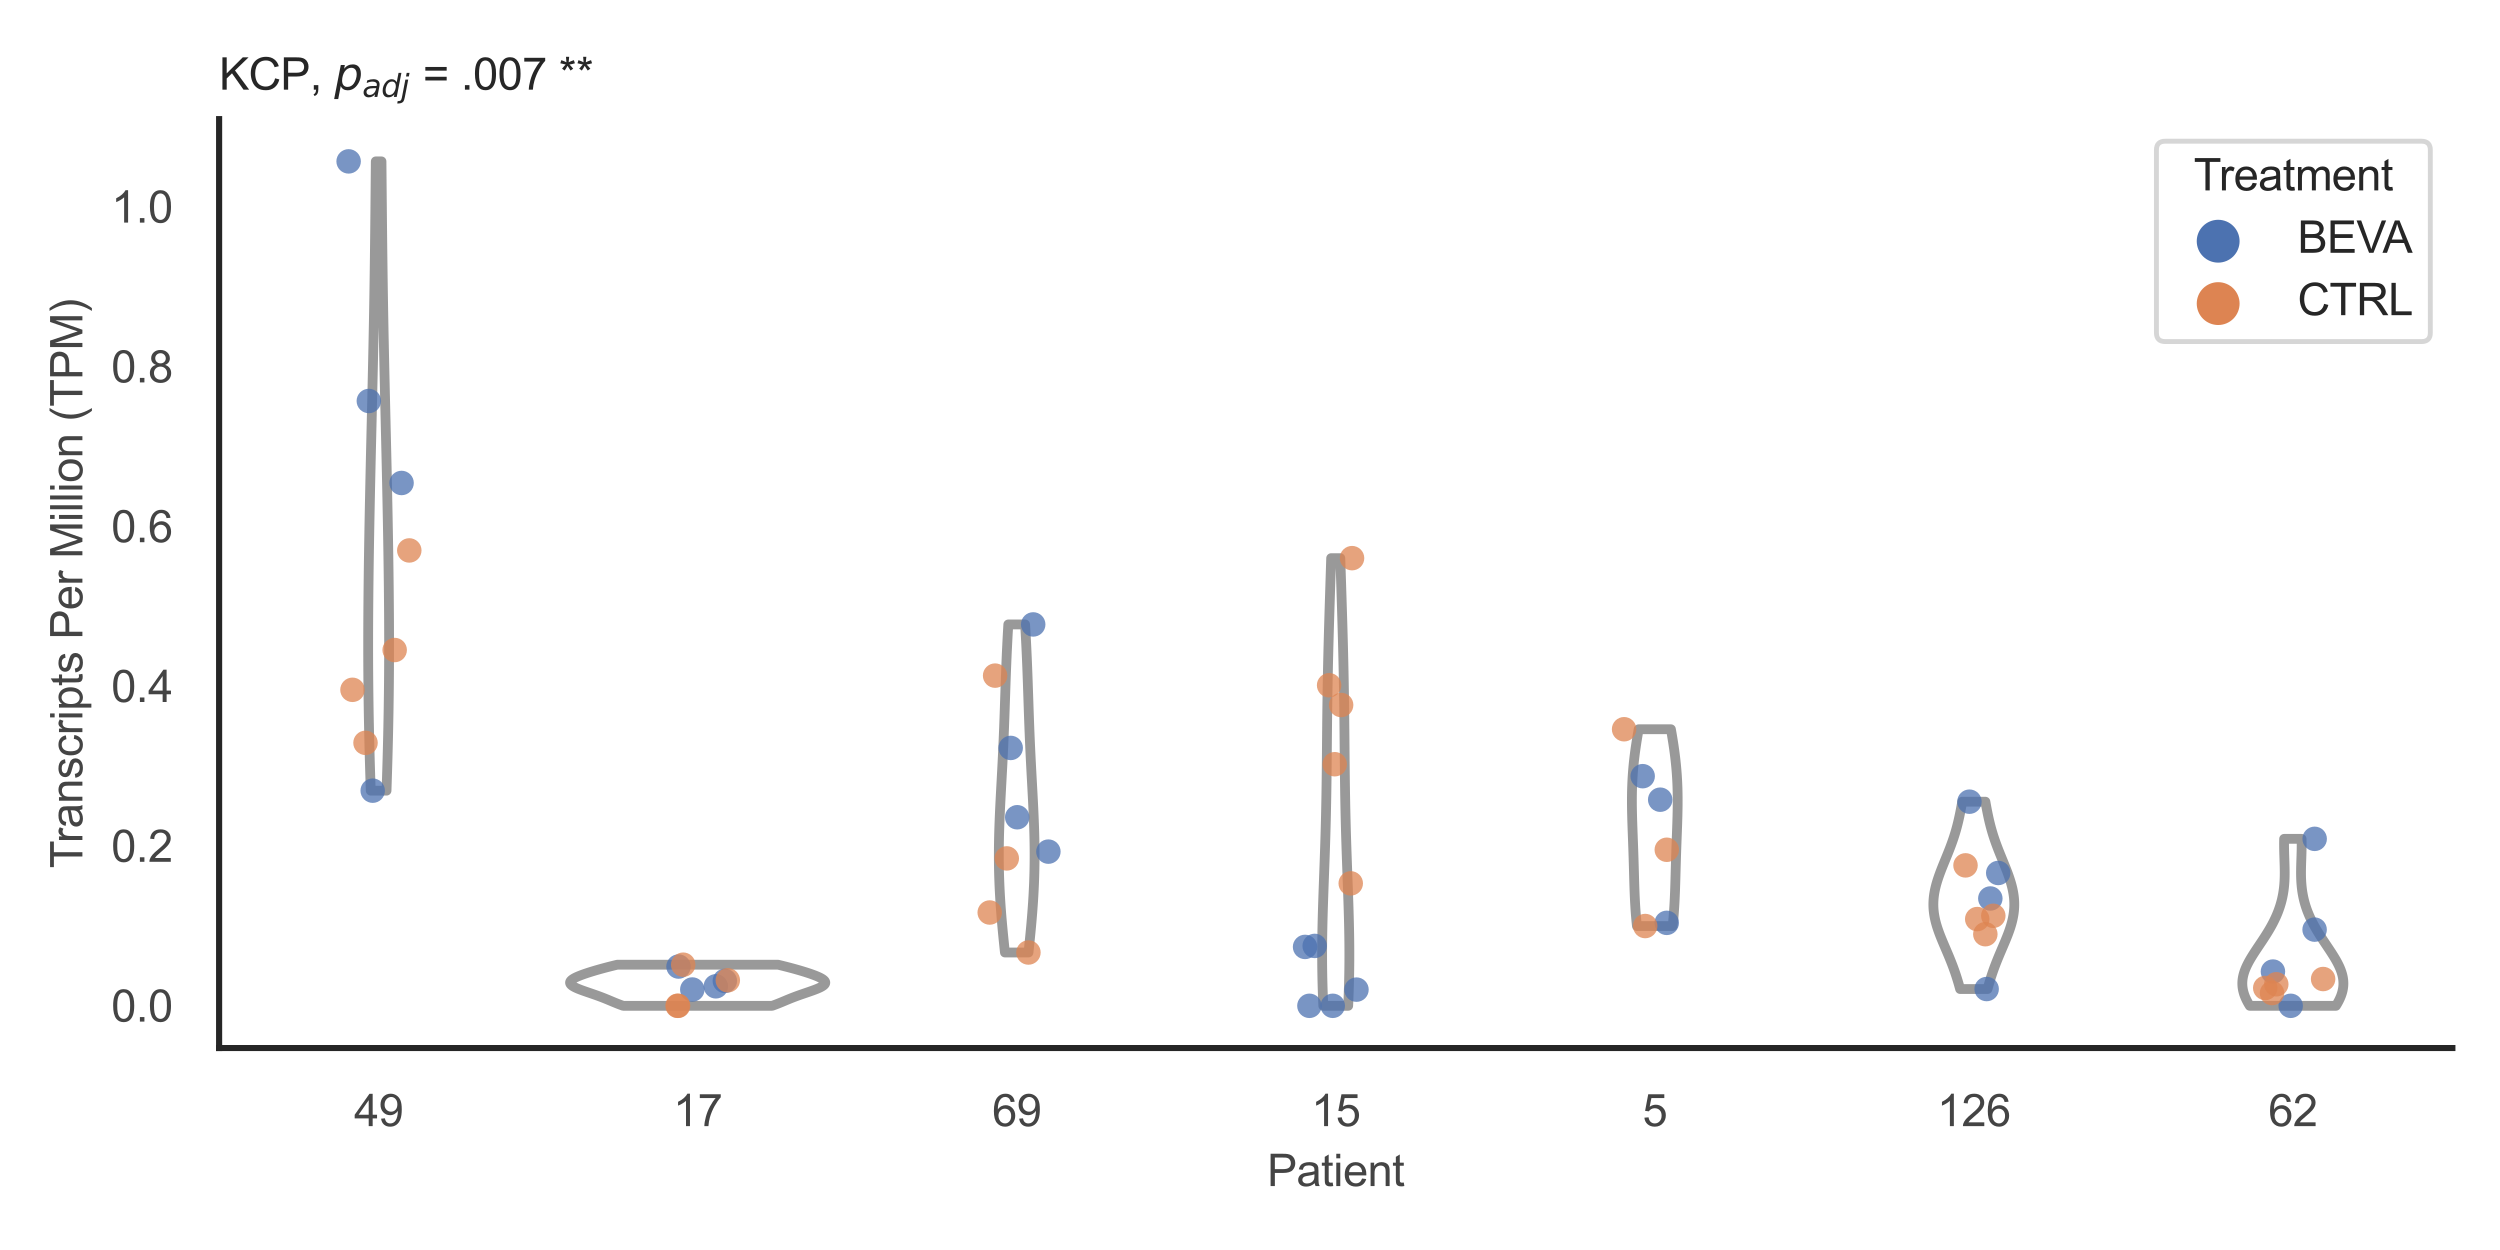 <?xml version="1.0" encoding="utf-8" standalone="no"?>
<!DOCTYPE svg PUBLIC "-//W3C//DTD SVG 1.1//EN"
  "http://www.w3.org/Graphics/SVG/1.1/DTD/svg11.dtd">
<svg xmlns:xlink="http://www.w3.org/1999/xlink" width="510.236pt" height="255.118pt" viewBox="0 0 510.236 255.118" xmlns="http://www.w3.org/2000/svg" version="1.1">
 <defs>
  <style type="text/css">*{stroke-linejoin: round; stroke-linecap: butt}</style>
 </defs>
 <g id="figure_1">
  <g id="patch_1">
   <path d="M 0 255.118 
L 510.236 255.118 
L 510.236 0 
L 0 0 
z
" style="fill: #ffffff"/>
  </g>
  <g id="axes_1">
   <g id="patch_2">
    <path d="M 44.72 213.898 
L 500.516 213.898 
L 500.516 24.32 
L 44.72 24.32 
z
" style="fill: #ffffff"/>
   </g>
   <g id="matplotlib.axis_1">
    <g id="xtick_1">
     <g id="text_1">
      <!-- 49 -->
      <g style="fill: #444444" transform="translate(72.272 229.84)scale(0.09 -0.09)">
       <defs>
        <path id="ArialMT-34" d="M 2069 0 
L 2069 1097 
L 81 1097 
L 81 1613 
L 2172 4581 
L 2631 4581 
L 2631 1613 
L 3250 1613 
L 3250 1097 
L 2631 1097 
L 2631 0 
L 2069 0 
z
M 2069 1613 
L 2069 3678 
L 634 1613 
L 2069 1613 
z
" transform="scale(0.016)"/>
        <path id="ArialMT-39" d="M 350 1059 
L 891 1109 
Q 959 728 1153 556 
Q 1347 384 1650 384 
Q 1909 384 2104 503 
Q 2300 622 2425 820 
Q 2550 1019 2634 1356 
Q 2719 1694 2719 2044 
Q 2719 2081 2716 2156 
Q 2547 1888 2255 1720 
Q 1963 1553 1622 1553 
Q 1053 1553 659 1965 
Q 266 2378 266 3053 
Q 266 3750 677 4175 
Q 1088 4600 1706 4600 
Q 2153 4600 2523 4359 
Q 2894 4119 3086 3673 
Q 3278 3228 3278 2384 
Q 3278 1506 3087 986 
Q 2897 466 2520 194 
Q 2144 -78 1638 -78 
Q 1100 -78 759 220 
Q 419 519 350 1059 
z
M 2653 3081 
Q 2653 3566 2395 3850 
Q 2138 4134 1775 4134 
Q 1400 4134 1122 3828 
Q 844 3522 844 3034 
Q 844 2597 1108 2323 
Q 1372 2050 1759 2050 
Q 2150 2050 2401 2323 
Q 2653 2597 2653 3081 
z
" transform="scale(0.016)"/>
       </defs>
       <use xlink:href="#ArialMT-34"/>
       <use xlink:href="#ArialMT-39" x="55.615"/>
      </g>
     </g>
    </g>
    <g id="xtick_2">
     <g id="text_2">
      <!-- 17 -->
      <g style="fill: #444444" transform="translate(137.386 229.84)scale(0.09 -0.09)">
       <defs>
        <path id="ArialMT-31" d="M 2384 0 
L 1822 0 
L 1822 3584 
Q 1619 3391 1289 3197 
Q 959 3003 697 2906 
L 697 3450 
Q 1169 3672 1522 3987 
Q 1875 4303 2022 4600 
L 2384 4600 
L 2384 0 
z
" transform="scale(0.016)"/>
        <path id="ArialMT-37" d="M 303 3981 
L 303 4522 
L 3269 4522 
L 3269 4084 
Q 2831 3619 2401 2847 
Q 1972 2075 1738 1259 
Q 1569 684 1522 0 
L 944 0 
Q 953 541 1156 1306 
Q 1359 2072 1739 2783 
Q 2119 3494 2547 3981 
L 303 3981 
z
" transform="scale(0.016)"/>
       </defs>
       <use xlink:href="#ArialMT-31"/>
       <use xlink:href="#ArialMT-37" x="55.615"/>
      </g>
     </g>
    </g>
    <g id="xtick_3">
     <g id="text_3">
      <!-- 69 -->
      <g style="fill: #444444" transform="translate(202.5 229.84)scale(0.09 -0.09)">
       <defs>
        <path id="ArialMT-36" d="M 3184 3459 
L 2625 3416 
Q 2550 3747 2413 3897 
Q 2184 4138 1850 4138 
Q 1581 4138 1378 3988 
Q 1113 3794 959 3422 
Q 806 3050 800 2363 
Q 1003 2672 1297 2822 
Q 1591 2972 1913 2972 
Q 2475 2972 2870 2558 
Q 3266 2144 3266 1488 
Q 3266 1056 3080 686 
Q 2894 316 2569 119 
Q 2244 -78 1831 -78 
Q 1128 -78 684 439 
Q 241 956 241 2144 
Q 241 3472 731 4075 
Q 1159 4600 1884 4600 
Q 2425 4600 2770 4297 
Q 3116 3994 3184 3459 
z
M 888 1484 
Q 888 1194 1011 928 
Q 1134 663 1356 523 
Q 1578 384 1822 384 
Q 2178 384 2434 671 
Q 2691 959 2691 1453 
Q 2691 1928 2437 2201 
Q 2184 2475 1800 2475 
Q 1419 2475 1153 2201 
Q 888 1928 888 1484 
z
" transform="scale(0.016)"/>
       </defs>
       <use xlink:href="#ArialMT-36"/>
       <use xlink:href="#ArialMT-39" x="55.615"/>
      </g>
     </g>
    </g>
    <g id="xtick_4">
     <g id="text_4">
      <!-- 15 -->
      <g style="fill: #444444" transform="translate(267.613 229.84)scale(0.09 -0.09)">
       <defs>
        <path id="ArialMT-35" d="M 266 1200 
L 856 1250 
Q 922 819 1161 601 
Q 1400 384 1738 384 
Q 2144 384 2425 690 
Q 2706 997 2706 1503 
Q 2706 1984 2436 2262 
Q 2166 2541 1728 2541 
Q 1456 2541 1237 2417 
Q 1019 2294 894 2097 
L 366 2166 
L 809 4519 
L 3088 4519 
L 3088 3981 
L 1259 3981 
L 1013 2750 
Q 1425 3038 1878 3038 
Q 2478 3038 2890 2622 
Q 3303 2206 3303 1553 
Q 3303 931 2941 478 
Q 2500 -78 1738 -78 
Q 1113 -78 717 272 
Q 322 622 266 1200 
z
" transform="scale(0.016)"/>
       </defs>
       <use xlink:href="#ArialMT-31"/>
       <use xlink:href="#ArialMT-35" x="55.615"/>
      </g>
     </g>
    </g>
    <g id="xtick_5">
     <g id="text_5">
      <!-- 5 -->
      <g style="fill: #444444" transform="translate(335.229 229.84)scale(0.09 -0.09)">
       <use xlink:href="#ArialMT-35"/>
      </g>
     </g>
    </g>
    <g id="xtick_6">
     <g id="text_6">
      <!-- 126 -->
      <g style="fill: #444444" transform="translate(395.338 229.84)scale(0.09 -0.09)">
       <defs>
        <path id="ArialMT-32" d="M 3222 541 
L 3222 0 
L 194 0 
Q 188 203 259 391 
Q 375 700 629 1000 
Q 884 1300 1366 1694 
Q 2113 2306 2375 2664 
Q 2638 3022 2638 3341 
Q 2638 3675 2398 3904 
Q 2159 4134 1775 4134 
Q 1369 4134 1125 3890 
Q 881 3647 878 3216 
L 300 3275 
Q 359 3922 746 4261 
Q 1134 4600 1788 4600 
Q 2447 4600 2831 4234 
Q 3216 3869 3216 3328 
Q 3216 3053 3103 2787 
Q 2991 2522 2730 2228 
Q 2469 1934 1863 1422 
Q 1356 997 1212 845 
Q 1069 694 975 541 
L 3222 541 
z
" transform="scale(0.016)"/>
       </defs>
       <use xlink:href="#ArialMT-31"/>
       <use xlink:href="#ArialMT-32" x="55.615"/>
       <use xlink:href="#ArialMT-36" x="111.23"/>
      </g>
     </g>
    </g>
    <g id="xtick_7">
     <g id="text_7">
      <!-- 62 -->
      <g style="fill: #444444" transform="translate(462.955 229.84)scale(0.09 -0.09)">
       <use xlink:href="#ArialMT-36"/>
       <use xlink:href="#ArialMT-32" x="55.615"/>
      </g>
     </g>
    </g>
    <g id="text_8">
     <!-- Patient -->
     <g style="fill: #444444" transform="translate(258.609 242.071)scale(0.09 -0.09)">
      <defs>
       <path id="ArialMT-50" d="M 494 0 
L 494 4581 
L 2222 4581 
Q 2678 4581 2919 4538 
Q 3256 4481 3484 4323 
Q 3713 4166 3852 3881 
Q 3991 3597 3991 3256 
Q 3991 2672 3619 2267 
Q 3247 1863 2275 1863 
L 1100 1863 
L 1100 0 
L 494 0 
z
M 1100 2403 
L 2284 2403 
Q 2872 2403 3119 2622 
Q 3366 2841 3366 3238 
Q 3366 3525 3220 3729 
Q 3075 3934 2838 4000 
Q 2684 4041 2272 4041 
L 1100 4041 
L 1100 2403 
z
" transform="scale(0.016)"/>
       <path id="ArialMT-61" d="M 2588 409 
Q 2275 144 1986 34 
Q 1697 -75 1366 -75 
Q 819 -75 525 192 
Q 231 459 231 875 
Q 231 1119 342 1320 
Q 453 1522 633 1644 
Q 813 1766 1038 1828 
Q 1203 1872 1538 1913 
Q 2219 1994 2541 2106 
Q 2544 2222 2544 2253 
Q 2544 2597 2384 2738 
Q 2169 2928 1744 2928 
Q 1347 2928 1158 2789 
Q 969 2650 878 2297 
L 328 2372 
Q 403 2725 575 2942 
Q 747 3159 1072 3276 
Q 1397 3394 1825 3394 
Q 2250 3394 2515 3294 
Q 2781 3194 2906 3042 
Q 3031 2891 3081 2659 
Q 3109 2516 3109 2141 
L 3109 1391 
Q 3109 606 3145 398 
Q 3181 191 3288 0 
L 2700 0 
Q 2613 175 2588 409 
z
M 2541 1666 
Q 2234 1541 1622 1453 
Q 1275 1403 1131 1340 
Q 988 1278 909 1158 
Q 831 1038 831 891 
Q 831 666 1001 516 
Q 1172 366 1500 366 
Q 1825 366 2078 508 
Q 2331 650 2450 897 
Q 2541 1088 2541 1459 
L 2541 1666 
z
" transform="scale(0.016)"/>
       <path id="ArialMT-74" d="M 1650 503 
L 1731 6 
Q 1494 -44 1306 -44 
Q 1000 -44 831 53 
Q 663 150 594 308 
Q 525 466 525 972 
L 525 2881 
L 113 2881 
L 113 3319 
L 525 3319 
L 525 4141 
L 1084 4478 
L 1084 3319 
L 1650 3319 
L 1650 2881 
L 1084 2881 
L 1084 941 
Q 1084 700 1114 631 
Q 1144 563 1211 522 
Q 1278 481 1403 481 
Q 1497 481 1650 503 
z
" transform="scale(0.016)"/>
       <path id="ArialMT-69" d="M 425 3934 
L 425 4581 
L 988 4581 
L 988 3934 
L 425 3934 
z
M 425 0 
L 425 3319 
L 988 3319 
L 988 0 
L 425 0 
z
" transform="scale(0.016)"/>
       <path id="ArialMT-65" d="M 2694 1069 
L 3275 997 
Q 3138 488 2766 206 
Q 2394 -75 1816 -75 
Q 1088 -75 661 373 
Q 234 822 234 1631 
Q 234 2469 665 2931 
Q 1097 3394 1784 3394 
Q 2450 3394 2872 2941 
Q 3294 2488 3294 1666 
Q 3294 1616 3291 1516 
L 816 1516 
Q 847 969 1125 678 
Q 1403 388 1819 388 
Q 2128 388 2347 550 
Q 2566 713 2694 1069 
z
M 847 1978 
L 2700 1978 
Q 2663 2397 2488 2606 
Q 2219 2931 1791 2931 
Q 1403 2931 1139 2672 
Q 875 2413 847 1978 
z
" transform="scale(0.016)"/>
       <path id="ArialMT-6e" d="M 422 0 
L 422 3319 
L 928 3319 
L 928 2847 
Q 1294 3394 1984 3394 
Q 2284 3394 2536 3286 
Q 2788 3178 2913 3003 
Q 3038 2828 3088 2588 
Q 3119 2431 3119 2041 
L 3119 0 
L 2556 0 
L 2556 2019 
Q 2556 2363 2490 2533 
Q 2425 2703 2258 2804 
Q 2091 2906 1866 2906 
Q 1506 2906 1245 2678 
Q 984 2450 984 1813 
L 984 0 
L 422 0 
z
" transform="scale(0.016)"/>
      </defs>
      <use xlink:href="#ArialMT-50"/>
      <use xlink:href="#ArialMT-61" x="66.699"/>
      <use xlink:href="#ArialMT-74" x="122.314"/>
      <use xlink:href="#ArialMT-69" x="150.098"/>
      <use xlink:href="#ArialMT-65" x="172.314"/>
      <use xlink:href="#ArialMT-6e" x="227.93"/>
      <use xlink:href="#ArialMT-74" x="283.545"/>
     </g>
    </g>
   </g>
   <g id="matplotlib.axis_2">
    <g id="ytick_1">
     <g id="text_9">
      <!-- 0.0 -->
      <g style="fill: #444444" transform="translate(22.71 208.502)scale(0.09 -0.09)">
       <defs>
        <path id="ArialMT-30" d="M 266 2259 
Q 266 3072 433 3567 
Q 600 4063 929 4331 
Q 1259 4600 1759 4600 
Q 2128 4600 2406 4451 
Q 2684 4303 2865 4023 
Q 3047 3744 3150 3342 
Q 3253 2941 3253 2259 
Q 3253 1453 3087 958 
Q 2922 463 2592 192 
Q 2263 -78 1759 -78 
Q 1097 -78 719 397 
Q 266 969 266 2259 
z
M 844 2259 
Q 844 1131 1108 757 
Q 1372 384 1759 384 
Q 2147 384 2411 759 
Q 2675 1134 2675 2259 
Q 2675 3391 2411 3762 
Q 2147 4134 1753 4134 
Q 1366 4134 1134 3806 
Q 844 3388 844 2259 
z
" transform="scale(0.016)"/>
        <path id="ArialMT-2e" d="M 581 0 
L 581 641 
L 1222 641 
L 1222 0 
L 581 0 
z
" transform="scale(0.016)"/>
       </defs>
       <use xlink:href="#ArialMT-30"/>
       <use xlink:href="#ArialMT-2e" x="55.615"/>
       <use xlink:href="#ArialMT-30" x="83.398"/>
      </g>
     </g>
    </g>
    <g id="ytick_2">
     <g id="text_10">
      <!-- 0.2 -->
      <g style="fill: #444444" transform="translate(22.71 175.889)scale(0.09 -0.09)">
       <use xlink:href="#ArialMT-30"/>
       <use xlink:href="#ArialMT-2e" x="55.615"/>
       <use xlink:href="#ArialMT-32" x="83.398"/>
      </g>
     </g>
    </g>
    <g id="ytick_3">
     <g id="text_11">
      <!-- 0.4 -->
      <g style="fill: #444444" transform="translate(22.71 143.276)scale(0.09 -0.09)">
       <use xlink:href="#ArialMT-30"/>
       <use xlink:href="#ArialMT-2e" x="55.615"/>
       <use xlink:href="#ArialMT-34" x="83.398"/>
      </g>
     </g>
    </g>
    <g id="ytick_4">
     <g id="text_12">
      <!-- 0.6 -->
      <g style="fill: #444444" transform="translate(22.71 110.662)scale(0.09 -0.09)">
       <use xlink:href="#ArialMT-30"/>
       <use xlink:href="#ArialMT-2e" x="55.615"/>
       <use xlink:href="#ArialMT-36" x="83.398"/>
      </g>
     </g>
    </g>
    <g id="ytick_5">
     <g id="text_13">
      <!-- 0.8 -->
      <g style="fill: #444444" transform="translate(22.71 78.049)scale(0.09 -0.09)">
       <defs>
        <path id="ArialMT-38" d="M 1131 2484 
Q 781 2613 612 2850 
Q 444 3088 444 3419 
Q 444 3919 803 4259 
Q 1163 4600 1759 4600 
Q 2359 4600 2725 4251 
Q 3091 3903 3091 3403 
Q 3091 3084 2923 2848 
Q 2756 2613 2416 2484 
Q 2838 2347 3058 2040 
Q 3278 1734 3278 1309 
Q 3278 722 2862 322 
Q 2447 -78 1769 -78 
Q 1091 -78 675 323 
Q 259 725 259 1325 
Q 259 1772 486 2073 
Q 713 2375 1131 2484 
z
M 1019 3438 
Q 1019 3113 1228 2906 
Q 1438 2700 1772 2700 
Q 2097 2700 2305 2904 
Q 2513 3109 2513 3406 
Q 2513 3716 2298 3927 
Q 2084 4138 1766 4138 
Q 1444 4138 1231 3931 
Q 1019 3725 1019 3438 
z
M 838 1322 
Q 838 1081 952 856 
Q 1066 631 1291 507 
Q 1516 384 1775 384 
Q 2178 384 2440 643 
Q 2703 903 2703 1303 
Q 2703 1709 2433 1975 
Q 2163 2241 1756 2241 
Q 1359 2241 1098 1978 
Q 838 1716 838 1322 
z
" transform="scale(0.016)"/>
       </defs>
       <use xlink:href="#ArialMT-30"/>
       <use xlink:href="#ArialMT-2e" x="55.615"/>
       <use xlink:href="#ArialMT-38" x="83.398"/>
      </g>
     </g>
    </g>
    <g id="ytick_6">
     <g id="text_14">
      <!-- 1.0 -->
      <g style="fill: #444444" transform="translate(22.71 45.436)scale(0.09 -0.09)">
       <use xlink:href="#ArialMT-31"/>
       <use xlink:href="#ArialMT-2e" x="55.615"/>
       <use xlink:href="#ArialMT-30" x="83.398"/>
      </g>
     </g>
    </g>
    <g id="text_15">
     <!-- Transcripts Per Million (TPM) -->
     <g style="fill: #444444" transform="translate(16.816 177.194)rotate(-90)scale(0.09 -0.09)">
      <defs>
       <path id="ArialMT-54" d="M 1659 0 
L 1659 4041 
L 150 4041 
L 150 4581 
L 3781 4581 
L 3781 4041 
L 2266 4041 
L 2266 0 
L 1659 0 
z
" transform="scale(0.016)"/>
       <path id="ArialMT-72" d="M 416 0 
L 416 3319 
L 922 3319 
L 922 2816 
Q 1116 3169 1280 3281 
Q 1444 3394 1641 3394 
Q 1925 3394 2219 3213 
L 2025 2691 
Q 1819 2813 1613 2813 
Q 1428 2813 1281 2702 
Q 1134 2591 1072 2394 
Q 978 2094 978 1738 
L 978 0 
L 416 0 
z
" transform="scale(0.016)"/>
       <path id="ArialMT-73" d="M 197 991 
L 753 1078 
Q 800 744 1014 566 
Q 1228 388 1613 388 
Q 2000 388 2187 545 
Q 2375 703 2375 916 
Q 2375 1106 2209 1216 
Q 2094 1291 1634 1406 
Q 1016 1563 777 1677 
Q 538 1791 414 1992 
Q 291 2194 291 2438 
Q 291 2659 392 2848 
Q 494 3038 669 3163 
Q 800 3259 1026 3326 
Q 1253 3394 1513 3394 
Q 1903 3394 2198 3281 
Q 2494 3169 2634 2976 
Q 2775 2784 2828 2463 
L 2278 2388 
Q 2241 2644 2061 2787 
Q 1881 2931 1553 2931 
Q 1166 2931 1000 2803 
Q 834 2675 834 2503 
Q 834 2394 903 2306 
Q 972 2216 1119 2156 
Q 1203 2125 1616 2013 
Q 2213 1853 2448 1751 
Q 2684 1650 2818 1456 
Q 2953 1263 2953 975 
Q 2953 694 2789 445 
Q 2625 197 2315 61 
Q 2006 -75 1616 -75 
Q 969 -75 630 194 
Q 291 463 197 991 
z
" transform="scale(0.016)"/>
       <path id="ArialMT-63" d="M 2588 1216 
L 3141 1144 
Q 3050 572 2676 248 
Q 2303 -75 1759 -75 
Q 1078 -75 664 370 
Q 250 816 250 1647 
Q 250 2184 428 2587 
Q 606 2991 970 3192 
Q 1334 3394 1763 3394 
Q 2303 3394 2647 3120 
Q 2991 2847 3088 2344 
L 2541 2259 
Q 2463 2594 2264 2762 
Q 2066 2931 1784 2931 
Q 1359 2931 1093 2626 
Q 828 2322 828 1663 
Q 828 994 1084 691 
Q 1341 388 1753 388 
Q 2084 388 2306 591 
Q 2528 794 2588 1216 
z
" transform="scale(0.016)"/>
       <path id="ArialMT-70" d="M 422 -1272 
L 422 3319 
L 934 3319 
L 934 2888 
Q 1116 3141 1344 3267 
Q 1572 3394 1897 3394 
Q 2322 3394 2647 3175 
Q 2972 2956 3137 2557 
Q 3303 2159 3303 1684 
Q 3303 1175 3120 767 
Q 2938 359 2589 142 
Q 2241 -75 1856 -75 
Q 1575 -75 1351 44 
Q 1128 163 984 344 
L 984 -1272 
L 422 -1272 
z
M 931 1641 
Q 931 1000 1190 694 
Q 1450 388 1819 388 
Q 2194 388 2461 705 
Q 2728 1022 2728 1688 
Q 2728 2322 2467 2637 
Q 2206 2953 1844 2953 
Q 1484 2953 1207 2617 
Q 931 2281 931 1641 
z
" transform="scale(0.016)"/>
       <path id="ArialMT-20" transform="scale(0.016)"/>
       <path id="ArialMT-4d" d="M 475 0 
L 475 4581 
L 1388 4581 
L 2472 1338 
Q 2622 884 2691 659 
Q 2769 909 2934 1394 
L 4031 4581 
L 4847 4581 
L 4847 0 
L 4263 0 
L 4263 3834 
L 2931 0 
L 2384 0 
L 1059 3900 
L 1059 0 
L 475 0 
z
" transform="scale(0.016)"/>
       <path id="ArialMT-6c" d="M 409 0 
L 409 4581 
L 972 4581 
L 972 0 
L 409 0 
z
" transform="scale(0.016)"/>
       <path id="ArialMT-6f" d="M 213 1659 
Q 213 2581 725 3025 
Q 1153 3394 1769 3394 
Q 2453 3394 2887 2945 
Q 3322 2497 3322 1706 
Q 3322 1066 3130 698 
Q 2938 331 2570 128 
Q 2203 -75 1769 -75 
Q 1072 -75 642 372 
Q 213 819 213 1659 
z
M 791 1659 
Q 791 1022 1069 705 
Q 1347 388 1769 388 
Q 2188 388 2466 706 
Q 2744 1025 2744 1678 
Q 2744 2294 2464 2611 
Q 2184 2928 1769 2928 
Q 1347 2928 1069 2612 
Q 791 2297 791 1659 
z
" transform="scale(0.016)"/>
       <path id="ArialMT-28" d="M 1497 -1347 
Q 1031 -759 709 28 
Q 388 816 388 1659 
Q 388 2403 628 3084 
Q 909 3875 1497 4659 
L 1900 4659 
Q 1522 4009 1400 3731 
Q 1209 3300 1100 2831 
Q 966 2247 966 1656 
Q 966 153 1900 -1347 
L 1497 -1347 
z
" transform="scale(0.016)"/>
       <path id="ArialMT-29" d="M 791 -1347 
L 388 -1347 
Q 1322 153 1322 1656 
Q 1322 2244 1188 2822 
Q 1081 3291 891 3722 
Q 769 4003 388 4659 
L 791 4659 
Q 1378 3875 1659 3084 
Q 1900 2403 1900 1659 
Q 1900 816 1576 28 
Q 1253 -759 791 -1347 
z
" transform="scale(0.016)"/>
      </defs>
      <use xlink:href="#ArialMT-54"/>
      <use xlink:href="#ArialMT-72" x="57.334"/>
      <use xlink:href="#ArialMT-61" x="90.635"/>
      <use xlink:href="#ArialMT-6e" x="146.25"/>
      <use xlink:href="#ArialMT-73" x="201.865"/>
      <use xlink:href="#ArialMT-63" x="251.865"/>
      <use xlink:href="#ArialMT-72" x="301.865"/>
      <use xlink:href="#ArialMT-69" x="335.166"/>
      <use xlink:href="#ArialMT-70" x="357.383"/>
      <use xlink:href="#ArialMT-74" x="412.998"/>
      <use xlink:href="#ArialMT-73" x="440.781"/>
      <use xlink:href="#ArialMT-20" x="490.781"/>
      <use xlink:href="#ArialMT-50" x="518.564"/>
      <use xlink:href="#ArialMT-65" x="585.264"/>
      <use xlink:href="#ArialMT-72" x="640.879"/>
      <use xlink:href="#ArialMT-20" x="674.18"/>
      <use xlink:href="#ArialMT-4d" x="701.963"/>
      <use xlink:href="#ArialMT-69" x="785.264"/>
      <use xlink:href="#ArialMT-6c" x="807.48"/>
      <use xlink:href="#ArialMT-6c" x="829.697"/>
      <use xlink:href="#ArialMT-69" x="851.914"/>
      <use xlink:href="#ArialMT-6f" x="874.131"/>
      <use xlink:href="#ArialMT-6e" x="929.746"/>
      <use xlink:href="#ArialMT-20" x="985.361"/>
      <use xlink:href="#ArialMT-28" x="1013.145"/>
      <use xlink:href="#ArialMT-54" x="1046.445"/>
      <use xlink:href="#ArialMT-50" x="1107.529"/>
      <use xlink:href="#ArialMT-4d" x="1174.229"/>
      <use xlink:href="#ArialMT-29" x="1257.529"/>
     </g>
    </g>
   </g>
   <g id="PolyCollection_1">
    <defs>
     <path id="m71a1c0aeae" d="M 78.887 -93.747 
L 75.666 -93.747 
L 75.623 -95.044 
L 75.582 -96.341 
L 75.542 -97.639 
L 75.503 -98.936 
L 75.466 -100.233 
L 75.431 -101.531 
L 75.397 -102.828 
L 75.366 -104.125 
L 75.336 -105.423 
L 75.309 -106.72 
L 75.283 -108.017 
L 75.26 -109.315 
L 75.239 -110.612 
L 75.22 -111.909 
L 75.203 -113.206 
L 75.188 -114.504 
L 75.175 -115.801 
L 75.165 -117.098 
L 75.156 -118.396 
L 75.149 -119.693 
L 75.145 -120.99 
L 75.142 -122.288 
L 75.142 -123.585 
L 75.143 -124.882 
L 75.145 -126.18 
L 75.15 -127.477 
L 75.156 -128.774 
L 75.164 -130.072 
L 75.173 -131.369 
L 75.184 -132.666 
L 75.196 -133.964 
L 75.209 -135.261 
L 75.224 -136.558 
L 75.239 -137.855 
L 75.256 -139.153 
L 75.274 -140.45 
L 75.293 -141.747 
L 75.313 -143.045 
L 75.334 -144.342 
L 75.356 -145.639 
L 75.378 -146.937 
L 75.402 -148.234 
L 75.426 -149.531 
L 75.451 -150.829 
L 75.477 -152.126 
L 75.503 -153.423 
L 75.53 -154.721 
L 75.557 -156.018 
L 75.585 -157.315 
L 75.613 -158.612 
L 75.642 -159.91 
L 75.671 -161.207 
L 75.701 -162.504 
L 75.73 -163.802 
L 75.761 -165.099 
L 75.791 -166.396 
L 75.821 -167.694 
L 75.852 -168.991 
L 75.882 -170.288 
L 75.913 -171.586 
L 75.943 -172.883 
L 75.973 -174.18 
L 76.003 -175.478 
L 76.033 -176.775 
L 76.062 -178.072 
L 76.091 -179.37 
L 76.12 -180.667 
L 76.148 -181.964 
L 76.175 -183.261 
L 76.202 -184.559 
L 76.228 -185.856 
L 76.254 -187.153 
L 76.279 -188.451 
L 76.303 -189.748 
L 76.326 -191.045 
L 76.348 -192.343 
L 76.37 -193.64 
L 76.391 -194.937 
L 76.411 -196.235 
L 76.43 -197.532 
L 76.448 -198.829 
L 76.466 -200.127 
L 76.483 -201.424 
L 76.5 -202.721 
L 76.515 -204.019 
L 76.53 -205.316 
L 76.545 -206.613 
L 76.559 -207.91 
L 76.573 -209.208 
L 76.586 -210.505 
L 76.599 -211.802 
L 76.611 -213.1 
L 76.624 -214.397 
L 76.636 -215.694 
L 76.648 -216.992 
L 76.66 -218.289 
L 76.672 -219.586 
L 76.684 -220.884 
L 76.696 -222.181 
L 77.858 -222.181 
L 77.858 -222.181 
L 77.87 -220.884 
L 77.882 -219.586 
L 77.894 -218.289 
L 77.906 -216.992 
L 77.918 -215.694 
L 77.93 -214.397 
L 77.943 -213.1 
L 77.955 -211.802 
L 77.968 -210.505 
L 77.981 -209.208 
L 77.995 -207.91 
L 78.009 -206.613 
L 78.023 -205.316 
L 78.038 -204.019 
L 78.054 -202.721 
L 78.071 -201.424 
L 78.088 -200.127 
L 78.105 -198.829 
L 78.124 -197.532 
L 78.143 -196.235 
L 78.163 -194.937 
L 78.184 -193.64 
L 78.205 -192.343 
L 78.228 -191.045 
L 78.251 -189.748 
L 78.275 -188.451 
L 78.3 -187.153 
L 78.325 -185.856 
L 78.352 -184.559 
L 78.378 -183.261 
L 78.406 -181.964 
L 78.434 -180.667 
L 78.462 -179.37 
L 78.491 -178.072 
L 78.521 -176.775 
L 78.55 -175.478 
L 78.58 -174.18 
L 78.611 -172.883 
L 78.641 -171.586 
L 78.671 -170.288 
L 78.702 -168.991 
L 78.732 -167.694 
L 78.763 -166.396 
L 78.793 -165.099 
L 78.823 -163.802 
L 78.853 -162.504 
L 78.883 -161.207 
L 78.912 -159.91 
L 78.941 -158.612 
L 78.969 -157.315 
L 78.997 -156.018 
L 79.024 -154.721 
L 79.051 -153.423 
L 79.077 -152.126 
L 79.103 -150.829 
L 79.128 -149.531 
L 79.152 -148.234 
L 79.175 -146.937 
L 79.198 -145.639 
L 79.22 -144.342 
L 79.241 -143.045 
L 79.26 -141.747 
L 79.279 -140.45 
L 79.297 -139.153 
L 79.314 -137.855 
L 79.33 -136.558 
L 79.345 -135.261 
L 79.358 -133.964 
L 79.37 -132.666 
L 79.381 -131.369 
L 79.39 -130.072 
L 79.398 -128.774 
L 79.404 -127.477 
L 79.408 -126.18 
L 79.411 -124.882 
L 79.412 -123.585 
L 79.411 -122.288 
L 79.409 -120.99 
L 79.404 -119.693 
L 79.398 -118.396 
L 79.389 -117.098 
L 79.379 -115.801 
L 79.366 -114.504 
L 79.351 -113.206 
L 79.334 -111.909 
L 79.315 -110.612 
L 79.294 -109.315 
L 79.27 -108.017 
L 79.245 -106.72 
L 79.217 -105.423 
L 79.188 -104.125 
L 79.156 -102.828 
L 79.123 -101.531 
L 79.088 -100.233 
L 79.051 -98.936 
L 79.012 -97.639 
L 78.972 -96.341 
L 78.93 -95.044 
L 78.887 -93.747 
z
" style="stroke: #999999; stroke-width: 2"/>
    </defs>
    <g clip-path="url(#pd8b5cc8c52)">
     <use xlink:href="#m71a1c0aeae" x="0" y="255.118" style="fill: #ffffff; stroke: #999999; stroke-width: 2"/>
    </g>
   </g>
   <g id="PolyCollection_2">
    <defs>
     <path id="m75be1e995d" d="M 157.589 -49.837 
L 127.192 -49.837 
L 126.953 -49.922 
L 126.72 -50.007 
L 126.493 -50.091 
L 126.27 -50.176 
L 126.052 -50.261 
L 125.839 -50.346 
L 125.629 -50.431 
L 125.422 -50.515 
L 125.217 -50.6 
L 125.013 -50.685 
L 124.811 -50.77 
L 124.609 -50.854 
L 124.407 -50.939 
L 124.204 -51.024 
L 124 -51.109 
L 123.794 -51.193 
L 123.586 -51.278 
L 123.375 -51.363 
L 123.161 -51.448 
L 122.944 -51.532 
L 122.723 -51.617 
L 122.498 -51.702 
L 122.27 -51.787 
L 122.038 -51.871 
L 121.803 -51.956 
L 121.565 -52.041 
L 121.324 -52.126 
L 121.08 -52.21 
L 120.835 -52.295 
L 120.588 -52.38 
L 120.34 -52.465 
L 120.092 -52.55 
L 119.845 -52.634 
L 119.599 -52.719 
L 119.355 -52.804 
L 119.115 -52.889 
L 118.88 -52.973 
L 118.649 -53.058 
L 118.424 -53.143 
L 118.207 -53.228 
L 117.997 -53.312 
L 117.797 -53.397 
L 117.606 -53.482 
L 117.427 -53.567 
L 117.258 -53.651 
L 117.103 -53.736 
L 116.96 -53.821 
L 116.831 -53.906 
L 116.716 -53.99 
L 116.616 -54.075 
L 116.531 -54.16 
L 116.462 -54.245 
L 116.409 -54.329 
L 116.371 -54.414 
L 116.35 -54.499 
L 116.345 -54.584 
L 116.356 -54.669 
L 116.383 -54.753 
L 116.425 -54.838 
L 116.483 -54.923 
L 116.556 -55.008 
L 116.644 -55.092 
L 116.746 -55.177 
L 116.861 -55.262 
L 116.99 -55.347 
L 117.131 -55.431 
L 117.284 -55.516 
L 117.449 -55.601 
L 117.624 -55.686 
L 117.81 -55.77 
L 118.005 -55.855 
L 118.21 -55.94 
L 118.423 -56.025 
L 118.644 -56.109 
L 118.872 -56.194 
L 119.108 -56.279 
L 119.35 -56.364 
L 119.599 -56.449 
L 119.853 -56.533 
L 120.114 -56.618 
L 120.379 -56.703 
L 120.65 -56.788 
L 120.926 -56.872 
L 121.206 -56.957 
L 121.492 -57.042 
L 121.782 -57.127 
L 122.077 -57.211 
L 122.377 -57.296 
L 122.682 -57.381 
L 122.991 -57.466 
L 123.305 -57.55 
L 123.624 -57.635 
L 123.947 -57.72 
L 124.276 -57.805 
L 124.61 -57.889 
L 124.948 -57.974 
L 125.291 -58.059 
L 125.64 -58.144 
L 125.992 -58.228 
L 158.789 -58.228 
L 158.789 -58.228 
L 159.142 -58.144 
L 159.49 -58.059 
L 159.833 -57.974 
L 160.172 -57.889 
L 160.505 -57.805 
L 160.834 -57.72 
L 161.158 -57.635 
L 161.476 -57.55 
L 161.79 -57.466 
L 162.1 -57.381 
L 162.404 -57.296 
L 162.704 -57.211 
L 162.999 -57.127 
L 163.289 -57.042 
L 163.575 -56.957 
L 163.856 -56.872 
L 164.131 -56.788 
L 164.402 -56.703 
L 164.668 -56.618 
L 164.928 -56.533 
L 165.182 -56.449 
L 165.431 -56.364 
L 165.673 -56.279 
L 165.909 -56.194 
L 166.137 -56.109 
L 166.358 -56.025 
L 166.572 -55.94 
L 166.776 -55.855 
L 166.971 -55.77 
L 167.157 -55.686 
L 167.333 -55.601 
L 167.497 -55.516 
L 167.65 -55.431 
L 167.792 -55.347 
L 167.92 -55.262 
L 168.036 -55.177 
L 168.137 -55.092 
L 168.225 -55.008 
L 168.298 -54.923 
L 168.356 -54.838 
L 168.398 -54.753 
L 168.425 -54.669 
L 168.436 -54.584 
L 168.431 -54.499 
L 168.41 -54.414 
L 168.372 -54.329 
L 168.319 -54.245 
L 168.25 -54.16 
L 168.165 -54.075 
L 168.065 -53.99 
L 167.951 -53.906 
L 167.821 -53.821 
L 167.679 -53.736 
L 167.523 -53.651 
L 167.355 -53.567 
L 167.175 -53.482 
L 166.984 -53.397 
L 166.784 -53.312 
L 166.574 -53.228 
L 166.357 -53.143 
L 166.132 -53.058 
L 165.902 -52.973 
L 165.666 -52.889 
L 165.426 -52.804 
L 165.182 -52.719 
L 164.937 -52.634 
L 164.689 -52.55 
L 164.442 -52.465 
L 164.194 -52.38 
L 163.947 -52.295 
L 163.701 -52.21 
L 163.457 -52.126 
L 163.216 -52.041 
L 162.978 -51.956 
L 162.743 -51.871 
L 162.511 -51.787 
L 162.283 -51.702 
L 162.059 -51.617 
L 161.838 -51.532 
L 161.62 -51.448 
L 161.406 -51.363 
L 161.195 -51.278 
L 160.987 -51.193 
L 160.781 -51.109 
L 160.577 -51.024 
L 160.374 -50.939 
L 160.172 -50.854 
L 159.97 -50.77 
L 159.768 -50.685 
L 159.565 -50.6 
L 159.36 -50.515 
L 159.153 -50.431 
L 158.942 -50.346 
L 158.729 -50.261 
L 158.511 -50.176 
L 158.289 -50.091 
L 158.061 -50.007 
L 157.828 -49.922 
L 157.589 -49.837 
z
" style="stroke: #999999; stroke-width: 2"/>
    </defs>
    <g clip-path="url(#pd8b5cc8c52)">
     <use xlink:href="#m75be1e995d" x="0" y="255.118" style="fill: #ffffff; stroke: #999999; stroke-width: 2"/>
    </g>
   </g>
   <g id="PolyCollection_3">
    <defs>
     <path id="m6c96355a3c" d="M 209.909 -60.719 
L 205.1 -60.719 
L 205.028 -61.395 
L 204.957 -62.071 
L 204.888 -62.748 
L 204.819 -63.424 
L 204.752 -64.1 
L 204.686 -64.777 
L 204.622 -65.453 
L 204.559 -66.129 
L 204.499 -66.806 
L 204.44 -67.482 
L 204.384 -68.158 
L 204.33 -68.835 
L 204.278 -69.511 
L 204.229 -70.187 
L 204.183 -70.864 
L 204.14 -71.54 
L 204.099 -72.216 
L 204.061 -72.893 
L 204.027 -73.569 
L 203.995 -74.245 
L 203.967 -74.921 
L 203.941 -75.598 
L 203.919 -76.274 
L 203.901 -76.95 
L 203.885 -77.627 
L 203.873 -78.303 
L 203.864 -78.979 
L 203.858 -79.656 
L 203.855 -80.332 
L 203.856 -81.008 
L 203.859 -81.685 
L 203.865 -82.361 
L 203.875 -83.037 
L 203.887 -83.714 
L 203.901 -84.39 
L 203.918 -85.066 
L 203.938 -85.743 
L 203.96 -86.419 
L 203.984 -87.095 
L 204.01 -87.772 
L 204.037 -88.448 
L 204.067 -89.124 
L 204.097 -89.8 
L 204.13 -90.477 
L 204.163 -91.153 
L 204.197 -91.829 
L 204.232 -92.506 
L 204.268 -93.182 
L 204.304 -93.858 
L 204.34 -94.535 
L 204.377 -95.211 
L 204.414 -95.887 
L 204.45 -96.564 
L 204.487 -97.24 
L 204.523 -97.916 
L 204.558 -98.593 
L 204.594 -99.269 
L 204.628 -99.945 
L 204.662 -100.622 
L 204.695 -101.298 
L 204.727 -101.974 
L 204.758 -102.65 
L 204.789 -103.327 
L 204.818 -104.003 
L 204.847 -104.679 
L 204.875 -105.356 
L 204.902 -106.032 
L 204.929 -106.708 
L 204.954 -107.385 
L 204.979 -108.061 
L 205.004 -108.737 
L 205.027 -109.414 
L 205.051 -110.09 
L 205.074 -110.766 
L 205.096 -111.443 
L 205.119 -112.119 
L 205.141 -112.795 
L 205.164 -113.472 
L 205.187 -114.148 
L 205.209 -114.824 
L 205.233 -115.501 
L 205.256 -116.177 
L 205.28 -116.853 
L 205.305 -117.529 
L 205.33 -118.206 
L 205.357 -118.882 
L 205.384 -119.558 
L 205.412 -120.235 
L 205.441 -120.911 
L 205.47 -121.587 
L 205.501 -122.264 
L 205.534 -122.94 
L 205.567 -123.616 
L 205.601 -124.293 
L 205.636 -124.969 
L 205.673 -125.645 
L 205.711 -126.322 
L 205.749 -126.998 
L 205.789 -127.674 
L 209.22 -127.674 
L 209.22 -127.674 
L 209.26 -126.998 
L 209.298 -126.322 
L 209.336 -125.645 
L 209.372 -124.969 
L 209.408 -124.293 
L 209.442 -123.616 
L 209.475 -122.94 
L 209.507 -122.264 
L 209.538 -121.587 
L 209.568 -120.911 
L 209.597 -120.235 
L 209.625 -119.558 
L 209.652 -118.882 
L 209.678 -118.206 
L 209.704 -117.529 
L 209.728 -116.853 
L 209.753 -116.177 
L 209.776 -115.501 
L 209.799 -114.824 
L 209.822 -114.148 
L 209.845 -113.472 
L 209.867 -112.795 
L 209.89 -112.119 
L 209.912 -111.443 
L 209.935 -110.766 
L 209.958 -110.09 
L 209.981 -109.414 
L 210.005 -108.737 
L 210.029 -108.061 
L 210.054 -107.385 
L 210.08 -106.708 
L 210.106 -106.032 
L 210.134 -105.356 
L 210.161 -104.679 
L 210.19 -104.003 
L 210.22 -103.327 
L 210.25 -102.65 
L 210.282 -101.974 
L 210.314 -101.298 
L 210.347 -100.622 
L 210.381 -99.945 
L 210.415 -99.269 
L 210.45 -98.593 
L 210.486 -97.916 
L 210.522 -97.24 
L 210.558 -96.564 
L 210.595 -95.887 
L 210.632 -95.211 
L 210.668 -94.535 
L 210.705 -93.858 
L 210.741 -93.182 
L 210.777 -92.506 
L 210.812 -91.829 
L 210.846 -91.153 
L 210.879 -90.477 
L 210.911 -89.8 
L 210.942 -89.124 
L 210.971 -88.448 
L 210.999 -87.772 
L 211.025 -87.095 
L 211.049 -86.419 
L 211.071 -85.743 
L 211.09 -85.066 
L 211.107 -84.39 
L 211.122 -83.714 
L 211.134 -83.037 
L 211.143 -82.361 
L 211.15 -81.685 
L 211.153 -81.008 
L 211.154 -80.332 
L 211.151 -79.656 
L 211.145 -78.979 
L 211.136 -78.303 
L 211.124 -77.627 
L 211.108 -76.95 
L 211.089 -76.274 
L 211.067 -75.598 
L 211.042 -74.921 
L 211.014 -74.245 
L 210.982 -73.569 
L 210.947 -72.893 
L 210.91 -72.216 
L 210.869 -71.54 
L 210.826 -70.864 
L 210.779 -70.187 
L 210.73 -69.511 
L 210.679 -68.835 
L 210.625 -68.158 
L 210.569 -67.482 
L 210.51 -66.806 
L 210.45 -66.129 
L 210.387 -65.453 
L 210.323 -64.777 
L 210.257 -64.1 
L 210.19 -63.424 
L 210.121 -62.748 
L 210.051 -62.071 
L 209.981 -61.395 
L 209.909 -60.719 
z
" style="stroke: #999999; stroke-width: 2"/>
    </defs>
    <g clip-path="url(#pd8b5cc8c52)">
     <use xlink:href="#m6c96355a3c" x="0" y="255.118" style="fill: #ffffff; stroke: #999999; stroke-width: 2"/>
    </g>
   </g>
   <g id="PolyCollection_4">
    <defs>
     <path id="m3bf11d73a6" d="M 275.158 -49.837 
L 270.079 -49.837 
L 270.038 -50.76 
L 270.001 -51.683 
L 269.968 -52.606 
L 269.939 -53.529 
L 269.913 -54.452 
L 269.891 -55.375 
L 269.873 -56.297 
L 269.859 -57.22 
L 269.848 -58.143 
L 269.842 -59.066 
L 269.839 -59.989 
L 269.839 -60.912 
L 269.844 -61.835 
L 269.851 -62.758 
L 269.862 -63.681 
L 269.876 -64.603 
L 269.893 -65.526 
L 269.912 -66.449 
L 269.934 -67.372 
L 269.959 -68.295 
L 269.985 -69.218 
L 270.013 -70.141 
L 270.043 -71.064 
L 270.074 -71.986 
L 270.106 -72.909 
L 270.139 -73.832 
L 270.172 -74.755 
L 270.206 -75.678 
L 270.24 -76.601 
L 270.274 -77.524 
L 270.308 -78.447 
L 270.341 -79.37 
L 270.374 -80.292 
L 270.405 -81.215 
L 270.436 -82.138 
L 270.466 -83.061 
L 270.495 -83.984 
L 270.522 -84.907 
L 270.548 -85.83 
L 270.573 -86.753 
L 270.597 -87.676 
L 270.619 -88.598 
L 270.639 -89.521 
L 270.658 -90.444 
L 270.676 -91.367 
L 270.693 -92.29 
L 270.708 -93.213 
L 270.722 -94.136 
L 270.735 -95.059 
L 270.747 -95.982 
L 270.758 -96.904 
L 270.768 -97.827 
L 270.778 -98.75 
L 270.787 -99.673 
L 270.795 -100.596 
L 270.804 -101.519 
L 270.812 -102.442 
L 270.82 -103.365 
L 270.828 -104.288 
L 270.836 -105.21 
L 270.845 -106.133 
L 270.854 -107.056 
L 270.863 -107.979 
L 270.873 -108.902 
L 270.884 -109.825 
L 270.895 -110.748 
L 270.908 -111.671 
L 270.921 -112.594 
L 270.934 -113.516 
L 270.949 -114.439 
L 270.965 -115.362 
L 270.981 -116.285 
L 270.999 -117.208 
L 271.018 -118.131 
L 271.037 -119.054 
L 271.057 -119.977 
L 271.078 -120.9 
L 271.101 -121.822 
L 271.123 -122.745 
L 271.147 -123.668 
L 271.172 -124.591 
L 271.197 -125.514 
L 271.222 -126.437 
L 271.249 -127.36 
L 271.276 -128.283 
L 271.303 -129.206 
L 271.331 -130.128 
L 271.359 -131.051 
L 271.388 -131.974 
L 271.417 -132.897 
L 271.446 -133.82 
L 271.475 -134.743 
L 271.505 -135.666 
L 271.534 -136.589 
L 271.564 -137.512 
L 271.593 -138.434 
L 271.623 -139.357 
L 271.653 -140.28 
L 271.682 -141.203 
L 273.554 -141.203 
L 273.554 -141.203 
L 273.584 -140.28 
L 273.613 -139.357 
L 273.643 -138.434 
L 273.672 -137.512 
L 273.702 -136.589 
L 273.732 -135.666 
L 273.761 -134.743 
L 273.79 -133.82 
L 273.82 -132.897 
L 273.848 -131.974 
L 273.877 -131.051 
L 273.905 -130.128 
L 273.933 -129.206 
L 273.96 -128.283 
L 273.987 -127.36 
L 274.014 -126.437 
L 274.04 -125.514 
L 274.065 -124.591 
L 274.089 -123.668 
L 274.113 -122.745 
L 274.136 -121.822 
L 274.158 -120.9 
L 274.179 -119.977 
L 274.199 -119.054 
L 274.219 -118.131 
L 274.237 -117.208 
L 274.255 -116.285 
L 274.271 -115.362 
L 274.287 -114.439 
L 274.302 -113.516 
L 274.316 -112.594 
L 274.329 -111.671 
L 274.341 -110.748 
L 274.352 -109.825 
L 274.363 -108.902 
L 274.373 -107.979 
L 274.382 -107.056 
L 274.391 -106.133 
L 274.4 -105.21 
L 274.408 -104.288 
L 274.416 -103.365 
L 274.424 -102.442 
L 274.433 -101.519 
L 274.441 -100.596 
L 274.449 -99.673 
L 274.459 -98.75 
L 274.468 -97.827 
L 274.478 -96.904 
L 274.489 -95.982 
L 274.501 -95.059 
L 274.514 -94.136 
L 274.528 -93.213 
L 274.544 -92.29 
L 274.56 -91.367 
L 274.578 -90.444 
L 274.597 -89.521 
L 274.618 -88.598 
L 274.64 -87.676 
L 274.663 -86.753 
L 274.688 -85.83 
L 274.714 -84.907 
L 274.741 -83.984 
L 274.77 -83.061 
L 274.8 -82.138 
L 274.831 -81.215 
L 274.863 -80.292 
L 274.895 -79.37 
L 274.929 -78.447 
L 274.962 -77.524 
L 274.996 -76.601 
L 275.03 -75.678 
L 275.064 -74.755 
L 275.098 -73.832 
L 275.13 -72.909 
L 275.162 -71.986 
L 275.193 -71.064 
L 275.223 -70.141 
L 275.251 -69.218 
L 275.277 -68.295 
L 275.302 -67.372 
L 275.324 -66.449 
L 275.343 -65.526 
L 275.36 -64.603 
L 275.374 -63.681 
L 275.385 -62.758 
L 275.393 -61.835 
L 275.397 -60.912 
L 275.397 -59.989 
L 275.395 -59.066 
L 275.388 -58.143 
L 275.378 -57.22 
L 275.363 -56.297 
L 275.345 -55.375 
L 275.323 -54.452 
L 275.298 -53.529 
L 275.268 -52.606 
L 275.235 -51.683 
L 275.198 -50.76 
L 275.158 -49.837 
z
" style="stroke: #999999; stroke-width: 2"/>
    </defs>
    <g clip-path="url(#pd8b5cc8c52)">
     <use xlink:href="#m3bf11d73a6" x="0" y="255.118" style="fill: #ffffff; stroke: #999999; stroke-width: 2"/>
    </g>
   </g>
   <g id="PolyCollection_5">
    <defs>
     <path id="m538776b12d" d="M 341.377 -66.119 
L 334.087 -66.119 
L 334.044 -66.525 
L 334.003 -66.931 
L 333.964 -67.337 
L 333.927 -67.742 
L 333.892 -68.148 
L 333.859 -68.554 
L 333.828 -68.959 
L 333.799 -69.365 
L 333.772 -69.771 
L 333.746 -70.176 
L 333.722 -70.582 
L 333.7 -70.988 
L 333.679 -71.393 
L 333.66 -71.799 
L 333.641 -72.205 
L 333.624 -72.611 
L 333.608 -73.016 
L 333.593 -73.422 
L 333.579 -73.828 
L 333.565 -74.233 
L 333.552 -74.639 
L 333.54 -75.045 
L 333.528 -75.45 
L 333.516 -75.856 
L 333.505 -76.262 
L 333.494 -76.667 
L 333.483 -77.073 
L 333.472 -77.479 
L 333.46 -77.885 
L 333.449 -78.29 
L 333.437 -78.696 
L 333.426 -79.102 
L 333.413 -79.507 
L 333.401 -79.913 
L 333.388 -80.319 
L 333.375 -80.724 
L 333.362 -81.13 
L 333.348 -81.536 
L 333.334 -81.942 
L 333.32 -82.347 
L 333.305 -82.753 
L 333.291 -83.159 
L 333.276 -83.564 
L 333.26 -83.97 
L 333.245 -84.376 
L 333.23 -84.781 
L 333.215 -85.187 
L 333.2 -85.593 
L 333.186 -85.998 
L 333.171 -86.404 
L 333.157 -86.81 
L 333.144 -87.216 
L 333.131 -87.621 
L 333.119 -88.027 
L 333.108 -88.433 
L 333.098 -88.838 
L 333.089 -89.244 
L 333.081 -89.65 
L 333.074 -90.055 
L 333.068 -90.461 
L 333.064 -90.867 
L 333.062 -91.272 
L 333.061 -91.678 
L 333.061 -92.084 
L 333.064 -92.49 
L 333.069 -92.895 
L 333.075 -93.301 
L 333.084 -93.707 
L 333.094 -94.112 
L 333.107 -94.518 
L 333.122 -94.924 
L 333.139 -95.329 
L 333.158 -95.735 
L 333.18 -96.141 
L 333.204 -96.547 
L 333.231 -96.952 
L 333.26 -97.358 
L 333.291 -97.764 
L 333.325 -98.169 
L 333.361 -98.575 
L 333.399 -98.981 
L 333.44 -99.386 
L 333.483 -99.792 
L 333.529 -100.198 
L 333.576 -100.603 
L 333.626 -101.009 
L 333.678 -101.415 
L 333.732 -101.821 
L 333.788 -102.226 
L 333.846 -102.632 
L 333.906 -103.038 
L 333.967 -103.443 
L 334.03 -103.849 
L 334.095 -104.255 
L 334.161 -104.66 
L 334.229 -105.066 
L 334.298 -105.472 
L 334.368 -105.878 
L 334.439 -106.283 
L 341.024 -106.283 
L 341.024 -106.283 
L 341.095 -105.878 
L 341.166 -105.472 
L 341.235 -105.066 
L 341.302 -104.66 
L 341.369 -104.255 
L 341.433 -103.849 
L 341.497 -103.443 
L 341.558 -103.038 
L 341.618 -102.632 
L 341.676 -102.226 
L 341.732 -101.821 
L 341.786 -101.415 
L 341.838 -101.009 
L 341.887 -100.603 
L 341.935 -100.198 
L 341.98 -99.792 
L 342.023 -99.386 
L 342.064 -98.981 
L 342.103 -98.575 
L 342.139 -98.169 
L 342.172 -97.764 
L 342.204 -97.358 
L 342.233 -96.952 
L 342.259 -96.547 
L 342.283 -96.141 
L 342.305 -95.735 
L 342.325 -95.329 
L 342.342 -94.924 
L 342.357 -94.518 
L 342.37 -94.112 
L 342.38 -93.707 
L 342.389 -93.301 
L 342.395 -92.895 
L 342.4 -92.49 
L 342.402 -92.084 
L 342.403 -91.678 
L 342.402 -91.272 
L 342.4 -90.867 
L 342.396 -90.461 
L 342.39 -90.055 
L 342.383 -89.65 
L 342.375 -89.244 
L 342.366 -88.838 
L 342.356 -88.433 
L 342.344 -88.027 
L 342.332 -87.621 
L 342.32 -87.216 
L 342.306 -86.81 
L 342.292 -86.404 
L 342.278 -85.998 
L 342.263 -85.593 
L 342.249 -85.187 
L 342.234 -84.781 
L 342.218 -84.376 
L 342.203 -83.97 
L 342.188 -83.564 
L 342.173 -83.159 
L 342.158 -82.753 
L 342.144 -82.347 
L 342.129 -81.942 
L 342.115 -81.536 
L 342.102 -81.13 
L 342.088 -80.724 
L 342.075 -80.319 
L 342.063 -79.913 
L 342.05 -79.507 
L 342.038 -79.102 
L 342.026 -78.696 
L 342.015 -78.29 
L 342.003 -77.885 
L 341.992 -77.479 
L 341.981 -77.073 
L 341.97 -76.667 
L 341.959 -76.262 
L 341.947 -75.856 
L 341.936 -75.45 
L 341.924 -75.045 
L 341.911 -74.639 
L 341.898 -74.233 
L 341.885 -73.828 
L 341.871 -73.422 
L 341.856 -73.016 
L 341.839 -72.611 
L 341.822 -72.205 
L 341.804 -71.799 
L 341.785 -71.393 
L 341.764 -70.988 
L 341.741 -70.582 
L 341.717 -70.176 
L 341.692 -69.771 
L 341.664 -69.365 
L 341.635 -68.959 
L 341.604 -68.554 
L 341.571 -68.148 
L 341.537 -67.742 
L 341.5 -67.337 
L 341.461 -66.931 
L 341.42 -66.525 
L 341.377 -66.119 
z
" style="stroke: #999999; stroke-width: 2"/>
    </defs>
    <g clip-path="url(#pd8b5cc8c52)">
     <use xlink:href="#m538776b12d" x="0" y="255.118" style="fill: #ffffff; stroke: #999999; stroke-width: 2"/>
    </g>
   </g>
   <g id="PolyCollection_6">
    <defs>
     <path id="mf854d47c29" d="M 405.646 -53.263 
L 400.046 -53.263 
L 399.94 -53.649 
L 399.831 -54.035 
L 399.72 -54.422 
L 399.605 -54.808 
L 399.487 -55.194 
L 399.366 -55.58 
L 399.242 -55.966 
L 399.113 -56.353 
L 398.982 -56.739 
L 398.846 -57.125 
L 398.707 -57.511 
L 398.564 -57.898 
L 398.417 -58.284 
L 398.267 -58.67 
L 398.114 -59.056 
L 397.958 -59.442 
L 397.799 -59.829 
L 397.639 -60.215 
L 397.476 -60.601 
L 397.311 -60.987 
L 397.146 -61.374 
L 396.981 -61.76 
L 396.816 -62.146 
L 396.652 -62.532 
L 396.489 -62.918 
L 396.329 -63.305 
L 396.172 -63.691 
L 396.018 -64.077 
L 395.869 -64.463 
L 395.726 -64.85 
L 395.588 -65.236 
L 395.456 -65.622 
L 395.332 -66.008 
L 395.216 -66.394 
L 395.108 -66.781 
L 395.009 -67.167 
L 394.92 -67.553 
L 394.841 -67.939 
L 394.772 -68.325 
L 394.713 -68.712 
L 394.666 -69.098 
L 394.629 -69.484 
L 394.604 -69.87 
L 394.59 -70.257 
L 394.588 -70.643 
L 394.597 -71.029 
L 394.617 -71.415 
L 394.648 -71.801 
L 394.689 -72.188 
L 394.742 -72.574 
L 394.805 -72.96 
L 394.877 -73.346 
L 394.959 -73.733 
L 395.051 -74.119 
L 395.15 -74.505 
L 395.258 -74.891 
L 395.373 -75.277 
L 395.496 -75.664 
L 395.624 -76.05 
L 395.759 -76.436 
L 395.899 -76.822 
L 396.043 -77.209 
L 396.191 -77.595 
L 396.342 -77.981 
L 396.496 -78.367 
L 396.652 -78.753 
L 396.809 -79.14 
L 396.967 -79.526 
L 397.126 -79.912 
L 397.283 -80.298 
L 397.44 -80.685 
L 397.596 -81.071 
L 397.749 -81.457 
L 397.9 -81.843 
L 398.049 -82.229 
L 398.194 -82.616 
L 398.335 -83.002 
L 398.473 -83.388 
L 398.607 -83.774 
L 398.737 -84.161 
L 398.862 -84.547 
L 398.983 -84.933 
L 399.099 -85.319 
L 399.212 -85.705 
L 399.319 -86.092 
L 399.423 -86.478 
L 399.522 -86.864 
L 399.618 -87.25 
L 399.71 -87.637 
L 399.798 -88.023 
L 399.883 -88.409 
L 399.965 -88.795 
L 400.045 -89.181 
L 400.122 -89.568 
L 400.197 -89.954 
L 400.27 -90.34 
L 400.342 -90.726 
L 400.412 -91.112 
L 400.482 -91.499 
L 405.21 -91.499 
L 405.21 -91.499 
L 405.279 -91.112 
L 405.349 -90.726 
L 405.421 -90.34 
L 405.494 -89.954 
L 405.569 -89.568 
L 405.646 -89.181 
L 405.726 -88.795 
L 405.808 -88.409 
L 405.893 -88.023 
L 405.981 -87.637 
L 406.073 -87.25 
L 406.169 -86.864 
L 406.268 -86.478 
L 406.372 -86.092 
L 406.48 -85.705 
L 406.592 -85.319 
L 406.708 -84.933 
L 406.829 -84.547 
L 406.955 -84.161 
L 407.084 -83.774 
L 407.218 -83.388 
L 407.356 -83.002 
L 407.498 -82.616 
L 407.643 -82.229 
L 407.791 -81.843 
L 407.942 -81.457 
L 408.096 -81.071 
L 408.251 -80.685 
L 408.408 -80.298 
L 408.566 -79.912 
L 408.724 -79.526 
L 408.882 -79.14 
L 409.039 -78.753 
L 409.195 -78.367 
L 409.349 -77.981 
L 409.5 -77.595 
L 409.649 -77.209 
L 409.793 -76.822 
L 409.932 -76.436 
L 410.067 -76.05 
L 410.195 -75.664 
L 410.318 -75.277 
L 410.433 -74.891 
L 410.541 -74.505 
L 410.641 -74.119 
L 410.732 -73.733 
L 410.814 -73.346 
L 410.887 -72.96 
L 410.949 -72.574 
L 411.002 -72.188 
L 411.044 -71.801 
L 411.075 -71.415 
L 411.095 -71.029 
L 411.103 -70.643 
L 411.101 -70.257 
L 411.087 -69.87 
L 411.062 -69.484 
L 411.026 -69.098 
L 410.978 -68.712 
L 410.92 -68.325 
L 410.85 -67.939 
L 410.771 -67.553 
L 410.682 -67.167 
L 410.583 -66.781 
L 410.475 -66.394 
L 410.359 -66.008 
L 410.235 -65.622 
L 410.104 -65.236 
L 409.966 -64.85 
L 409.822 -64.463 
L 409.673 -64.077 
L 409.519 -63.691 
L 409.362 -63.305 
L 409.202 -62.918 
L 409.039 -62.532 
L 408.875 -62.146 
L 408.71 -61.76 
L 408.545 -61.374 
L 408.38 -60.987 
L 408.216 -60.601 
L 408.053 -60.215 
L 407.892 -59.829 
L 407.733 -59.442 
L 407.577 -59.056 
L 407.424 -58.67 
L 407.274 -58.284 
L 407.127 -57.898 
L 406.984 -57.511 
L 406.845 -57.125 
L 406.71 -56.739 
L 406.578 -56.353 
L 406.45 -55.966 
L 406.325 -55.58 
L 406.204 -55.194 
L 406.086 -54.808 
L 405.972 -54.422 
L 405.86 -54.035 
L 405.751 -53.649 
L 405.646 -53.263 
z
" style="stroke: #999999; stroke-width: 2"/>
    </defs>
    <g clip-path="url(#pd8b5cc8c52)">
     <use xlink:href="#mf854d47c29" x="0" y="255.118" style="fill: #ffffff; stroke: #999999; stroke-width: 2"/>
    </g>
   </g>
   <g id="PolyCollection_7">
    <defs>
     <path id="mc5c2d9fb5f" d="M 476.753 -49.837 
L 459.166 -49.837 
L 458.957 -50.181 
L 458.761 -50.526 
L 458.579 -50.87 
L 458.41 -51.214 
L 458.257 -51.558 
L 458.12 -51.902 
L 457.999 -52.247 
L 457.896 -52.591 
L 457.809 -52.935 
L 457.741 -53.279 
L 457.69 -53.623 
L 457.658 -53.968 
L 457.644 -54.312 
L 457.648 -54.656 
L 457.67 -55 
L 457.71 -55.344 
L 457.767 -55.689 
L 457.841 -56.033 
L 457.93 -56.377 
L 458.036 -56.721 
L 458.156 -57.066 
L 458.29 -57.41 
L 458.438 -57.754 
L 458.598 -58.098 
L 458.769 -58.442 
L 458.95 -58.787 
L 459.141 -59.131 
L 459.34 -59.475 
L 459.547 -59.819 
L 459.76 -60.163 
L 459.978 -60.508 
L 460.201 -60.852 
L 460.427 -61.196 
L 460.655 -61.54 
L 460.885 -61.884 
L 461.116 -62.229 
L 461.347 -62.573 
L 461.577 -62.917 
L 461.805 -63.261 
L 462.031 -63.605 
L 462.254 -63.95 
L 462.473 -64.294 
L 462.689 -64.638 
L 462.9 -64.982 
L 463.106 -65.326 
L 463.307 -65.671 
L 463.502 -66.015 
L 463.691 -66.359 
L 463.874 -66.703 
L 464.051 -67.048 
L 464.221 -67.392 
L 464.384 -67.736 
L 464.54 -68.08 
L 464.69 -68.424 
L 464.832 -68.769 
L 464.967 -69.113 
L 465.095 -69.457 
L 465.216 -69.801 
L 465.33 -70.145 
L 465.437 -70.49 
L 465.537 -70.834 
L 465.63 -71.178 
L 465.716 -71.522 
L 465.795 -71.866 
L 465.868 -72.211 
L 465.934 -72.555 
L 465.994 -72.899 
L 466.048 -73.243 
L 466.095 -73.587 
L 466.137 -73.932 
L 466.173 -74.276 
L 466.204 -74.62 
L 466.23 -74.964 
L 466.251 -75.308 
L 466.267 -75.653 
L 466.279 -75.997 
L 466.288 -76.341 
L 466.292 -76.685 
L 466.294 -77.03 
L 466.292 -77.374 
L 466.288 -77.718 
L 466.282 -78.062 
L 466.274 -78.406 
L 466.264 -78.751 
L 466.254 -79.095 
L 466.242 -79.439 
L 466.231 -79.783 
L 466.219 -80.127 
L 466.208 -80.472 
L 466.197 -80.816 
L 466.188 -81.16 
L 466.18 -81.504 
L 466.173 -81.848 
L 466.168 -82.193 
L 466.166 -82.537 
L 466.165 -82.881 
L 466.167 -83.225 
L 466.172 -83.569 
L 466.18 -83.914 
L 469.739 -83.914 
L 469.739 -83.914 
L 469.747 -83.569 
L 469.751 -83.225 
L 469.753 -82.881 
L 469.753 -82.537 
L 469.75 -82.193 
L 469.746 -81.848 
L 469.739 -81.504 
L 469.731 -81.16 
L 469.721 -80.816 
L 469.711 -80.472 
L 469.7 -80.127 
L 469.688 -79.783 
L 469.676 -79.439 
L 469.665 -79.095 
L 469.654 -78.751 
L 469.645 -78.406 
L 469.637 -78.062 
L 469.631 -77.718 
L 469.627 -77.374 
L 469.625 -77.03 
L 469.626 -76.685 
L 469.631 -76.341 
L 469.639 -75.997 
L 469.652 -75.653 
L 469.668 -75.308 
L 469.689 -74.964 
L 469.715 -74.62 
L 469.746 -74.276 
L 469.782 -73.932 
L 469.824 -73.587 
L 469.871 -73.243 
L 469.925 -72.899 
L 469.985 -72.555 
L 470.051 -72.211 
L 470.123 -71.866 
L 470.203 -71.522 
L 470.289 -71.178 
L 470.382 -70.834 
L 470.481 -70.49 
L 470.588 -70.145 
L 470.702 -69.801 
L 470.823 -69.457 
L 470.951 -69.113 
L 471.087 -68.769 
L 471.229 -68.424 
L 471.378 -68.08 
L 471.535 -67.736 
L 471.698 -67.392 
L 471.868 -67.048 
L 472.045 -66.703 
L 472.228 -66.359 
L 472.417 -66.015 
L 472.612 -65.671 
L 472.813 -65.326 
L 473.019 -64.982 
L 473.23 -64.638 
L 473.445 -64.294 
L 473.665 -63.95 
L 473.888 -63.605 
L 474.114 -63.261 
L 474.342 -62.917 
L 474.572 -62.573 
L 474.803 -62.229 
L 475.033 -61.884 
L 475.263 -61.54 
L 475.492 -61.196 
L 475.718 -60.852 
L 475.941 -60.508 
L 476.159 -60.163 
L 476.372 -59.819 
L 476.578 -59.475 
L 476.778 -59.131 
L 476.969 -58.787 
L 477.15 -58.442 
L 477.321 -58.098 
L 477.481 -57.754 
L 477.628 -57.41 
L 477.763 -57.066 
L 477.883 -56.721 
L 477.988 -56.377 
L 478.078 -56.033 
L 478.152 -55.689 
L 478.209 -55.344 
L 478.248 -55 
L 478.27 -54.656 
L 478.274 -54.312 
L 478.26 -53.968 
L 478.228 -53.623 
L 478.178 -53.279 
L 478.109 -52.935 
L 478.023 -52.591 
L 477.919 -52.247 
L 477.799 -51.902 
L 477.661 -51.558 
L 477.508 -51.214 
L 477.34 -50.87 
L 477.157 -50.526 
L 476.961 -50.181 
L 476.753 -49.837 
z
" style="stroke: #999999; stroke-width: 2"/>
    </defs>
    <g clip-path="url(#pd8b5cc8c52)">
     <use xlink:href="#mc5c2d9fb5f" x="0" y="255.118" style="fill: #ffffff; stroke: #999999; stroke-width: 2"/>
    </g>
   </g>
   <g id="PathCollection_1"/>
   <g id="PathCollection_2"/>
   <g id="patch_3">
    <path d="M 44.72 213.898 
L 44.72 24.32 
" style="fill: none; stroke: #262626; stroke-width: 1.25; stroke-linejoin: miter; stroke-linecap: square"/>
   </g>
   <g id="patch_4">
    <path d="M 44.72 213.898 
L 500.516 213.898 
" style="fill: none; stroke: #262626; stroke-width: 1.25; stroke-linejoin: miter; stroke-linecap: square"/>
   </g>
   <g id="PathCollection_3">
    <defs>
     <path id="C0_0_f9fc89a069" d="M 0 2.5 
C 0.663 2.5 1.299 2.237 1.768 1.768 
C 2.237 1.299 2.5 0.663 2.5 -0 
C 2.5 -0.663 2.237 -1.299 1.768 -1.768 
C 1.299 -2.237 0.663 -2.5 0 -2.5 
C -0.663 -2.5 -1.299 -2.237 -1.768 -1.768 
C -2.237 -1.299 -2.5 -0.663 -2.5 0 
C -2.5 0.663 -2.237 1.299 -1.768 1.768 
C -1.299 2.237 -0.663 2.5 0 2.5 
z
"/>
    </defs>
    <g clip-path="url(#pd8b5cc8c52)">
     <use xlink:href="#C0_0_f9fc89a069" x="76.067" y="161.371" style="fill: #4c72b0; fill-opacity: 0.75"/>
    </g>
    <g clip-path="url(#pd8b5cc8c52)">
     <use xlink:href="#C0_0_f9fc89a069" x="81.955" y="98.573" style="fill: #4c72b0; fill-opacity: 0.75"/>
    </g>
    <g clip-path="url(#pd8b5cc8c52)">
     <use xlink:href="#C0_0_f9fc89a069" x="75.278" y="81.84" style="fill: #4c72b0; fill-opacity: 0.75"/>
    </g>
    <g clip-path="url(#pd8b5cc8c52)">
     <use xlink:href="#C0_0_f9fc89a069" x="71.153" y="32.937" style="fill: #4c72b0; fill-opacity: 0.75"/>
    </g>
    <g clip-path="url(#pd8b5cc8c52)">
     <use xlink:href="#C0_0_f9fc89a069" x="74.6" y="151.609" style="fill: #dd8452; fill-opacity: 0.75"/>
    </g>
    <g clip-path="url(#pd8b5cc8c52)">
     <use xlink:href="#C0_0_f9fc89a069" x="71.94" y="140.787" style="fill: #dd8452; fill-opacity: 0.75"/>
    </g>
    <g clip-path="url(#pd8b5cc8c52)">
     <use xlink:href="#C0_0_f9fc89a069" x="83.532" y="112.341" style="fill: #dd8452; fill-opacity: 0.75"/>
    </g>
    <g clip-path="url(#pd8b5cc8c52)">
     <use xlink:href="#C0_0_f9fc89a069" x="80.549" y="132.666" style="fill: #dd8452; fill-opacity: 0.75"/>
    </g>
   </g>
   <g id="PathCollection_4">
    <defs>
     <path id="C1_0_edfcfb8de2" d="M 0 2.5 
C 0.663 2.5 1.299 2.237 1.768 1.768 
C 2.237 1.299 2.5 0.663 2.5 -0 
C 2.5 -0.663 2.237 -1.299 1.768 -1.768 
C 1.299 -2.237 0.663 -2.5 0 -2.5 
C -0.663 -2.5 -1.299 -2.237 -1.768 -1.768 
C -2.237 -1.299 -2.5 -0.663 -2.5 0 
C -2.5 0.663 -2.237 1.299 -1.768 1.768 
C -1.299 2.237 -0.663 2.5 0 2.5 
z
"/>
    </defs>
    <g clip-path="url(#pd8b5cc8c52)">
     <use xlink:href="#C1_0_edfcfb8de2" x="147.936" y="200.2" style="fill: #4c72b0; fill-opacity: 0.75"/>
    </g>
    <g clip-path="url(#pd8b5cc8c52)">
     <use xlink:href="#C1_0_edfcfb8de2" x="138.481" y="197.267" style="fill: #4c72b0; fill-opacity: 0.75"/>
    </g>
    <g clip-path="url(#pd8b5cc8c52)">
     <use xlink:href="#C1_0_edfcfb8de2" x="146.098" y="201.3" style="fill: #4c72b0; fill-opacity: 0.75"/>
    </g>
    <g clip-path="url(#pd8b5cc8c52)">
     <use xlink:href="#C1_0_edfcfb8de2" x="141.295" y="201.956" style="fill: #4c72b0; fill-opacity: 0.75"/>
    </g>
    <g clip-path="url(#pd8b5cc8c52)">
     <use xlink:href="#C1_0_edfcfb8de2" x="138.397" y="205.281" style="fill: #dd8452; fill-opacity: 0.75"/>
    </g>
    <g clip-path="url(#pd8b5cc8c52)">
     <use xlink:href="#C1_0_edfcfb8de2" x="139.437" y="196.89" style="fill: #dd8452; fill-opacity: 0.75"/>
    </g>
    <g clip-path="url(#pd8b5cc8c52)">
     <use xlink:href="#C1_0_edfcfb8de2" x="148.541" y="200.073" style="fill: #dd8452; fill-opacity: 0.75"/>
    </g>
    <g clip-path="url(#pd8b5cc8c52)">
     <use xlink:href="#C1_0_edfcfb8de2" x="138.28" y="205.281" style="fill: #dd8452; fill-opacity: 0.75"/>
    </g>
   </g>
   <g id="PathCollection_5">
    <defs>
     <path id="C2_0_6cdc79a33c" d="M 0 2.5 
C 0.663 2.5 1.299 2.237 1.768 1.768 
C 2.237 1.299 2.5 0.663 2.5 -0 
C 2.5 -0.663 2.237 -1.299 1.768 -1.768 
C 1.299 -2.237 0.663 -2.5 0 -2.5 
C -0.663 -2.5 -1.299 -2.237 -1.768 -1.768 
C -2.237 -1.299 -2.5 -0.663 -2.5 0 
C -2.5 0.663 -2.237 1.299 -1.768 1.768 
C -1.299 2.237 -0.663 2.5 0 2.5 
z
"/>
    </defs>
    <g clip-path="url(#pd8b5cc8c52)">
     <use xlink:href="#C2_0_6cdc79a33c" x="210.869" y="127.444" style="fill: #4c72b0; fill-opacity: 0.75"/>
    </g>
    <g clip-path="url(#pd8b5cc8c52)">
     <use xlink:href="#C2_0_6cdc79a33c" x="206.276" y="152.649" style="fill: #4c72b0; fill-opacity: 0.75"/>
    </g>
    <g clip-path="url(#pd8b5cc8c52)">
     <use xlink:href="#C2_0_6cdc79a33c" x="207.607" y="166.796" style="fill: #4c72b0; fill-opacity: 0.75"/>
    </g>
    <g clip-path="url(#pd8b5cc8c52)">
     <use xlink:href="#C2_0_6cdc79a33c" x="213.969" y="173.813" style="fill: #4c72b0; fill-opacity: 0.75"/>
    </g>
    <g clip-path="url(#pd8b5cc8c52)">
     <use xlink:href="#C2_0_6cdc79a33c" x="201.995" y="186.238" style="fill: #dd8452; fill-opacity: 0.75"/>
    </g>
    <g clip-path="url(#pd8b5cc8c52)">
     <use xlink:href="#C2_0_6cdc79a33c" x="209.897" y="194.399" style="fill: #dd8452; fill-opacity: 0.75"/>
    </g>
    <g clip-path="url(#pd8b5cc8c52)">
     <use xlink:href="#C2_0_6cdc79a33c" x="205.478" y="175.198" style="fill: #dd8452; fill-opacity: 0.75"/>
    </g>
    <g clip-path="url(#pd8b5cc8c52)">
     <use xlink:href="#C2_0_6cdc79a33c" x="203.099" y="137.89" style="fill: #dd8452; fill-opacity: 0.75"/>
    </g>
   </g>
   <g id="PathCollection_6">
    <defs>
     <path id="C3_0_d25a37cd96" d="M 0 2.5 
C 0.663 2.5 1.299 2.237 1.768 1.768 
C 2.237 1.299 2.5 0.663 2.5 -0 
C 2.5 -0.663 2.237 -1.299 1.768 -1.768 
C 1.299 -2.237 0.663 -2.5 0 -2.5 
C -0.663 -2.5 -1.299 -2.237 -1.768 -1.768 
C -2.237 -1.299 -2.5 -0.663 -2.5 0 
C -2.5 0.663 -2.237 1.299 -1.768 1.768 
C -1.299 2.237 -0.663 2.5 0 2.5 
z
"/>
    </defs>
    <g clip-path="url(#pd8b5cc8c52)">
     <use xlink:href="#C3_0_d25a37cd96" x="268.322" y="193.057" style="fill: #4c72b0; fill-opacity: 0.75"/>
    </g>
    <g clip-path="url(#pd8b5cc8c52)">
     <use xlink:href="#C3_0_d25a37cd96" x="267.245" y="205.281" style="fill: #4c72b0; fill-opacity: 0.75"/>
    </g>
    <g clip-path="url(#pd8b5cc8c52)">
     <use xlink:href="#C3_0_d25a37cd96" x="276.847" y="201.977" style="fill: #4c72b0; fill-opacity: 0.75"/>
    </g>
    <g clip-path="url(#pd8b5cc8c52)">
     <use xlink:href="#C3_0_d25a37cd96" x="266.359" y="193.261" style="fill: #4c72b0; fill-opacity: 0.75"/>
    </g>
    <g clip-path="url(#pd8b5cc8c52)">
     <use xlink:href="#C3_0_d25a37cd96" x="272.008" y="205.281" style="fill: #4c72b0; fill-opacity: 0.75"/>
    </g>
    <g clip-path="url(#pd8b5cc8c52)">
     <use xlink:href="#C3_0_d25a37cd96" x="272.411" y="155.973" style="fill: #dd8452; fill-opacity: 0.75"/>
    </g>
    <g clip-path="url(#pd8b5cc8c52)">
     <use xlink:href="#C3_0_d25a37cd96" x="271.266" y="139.857" style="fill: #dd8452; fill-opacity: 0.75"/>
    </g>
    <g clip-path="url(#pd8b5cc8c52)">
     <use xlink:href="#C3_0_d25a37cd96" x="275.943" y="113.915" style="fill: #dd8452; fill-opacity: 0.75"/>
    </g>
    <g clip-path="url(#pd8b5cc8c52)">
     <use xlink:href="#C3_0_d25a37cd96" x="275.678" y="180.291" style="fill: #dd8452; fill-opacity: 0.75"/>
    </g>
    <g clip-path="url(#pd8b5cc8c52)">
     <use xlink:href="#C3_0_d25a37cd96" x="273.715" y="143.888" style="fill: #dd8452; fill-opacity: 0.75"/>
    </g>
   </g>
   <g id="PathCollection_7">
    <defs>
     <path id="C4_0_a7decd88cb" d="M 0 2.5 
C 0.663 2.5 1.299 2.237 1.768 1.768 
C 2.237 1.299 2.5 0.663 2.5 -0 
C 2.5 -0.663 2.237 -1.299 1.768 -1.768 
C 1.299 -2.237 0.663 -2.5 0 -2.5 
C -0.663 -2.5 -1.299 -2.237 -1.768 -1.768 
C -2.237 -1.299 -2.5 -0.663 -2.5 0 
C -2.5 0.663 -2.237 1.299 -1.768 1.768 
C -1.299 2.237 -0.663 2.5 0 2.5 
z
"/>
    </defs>
    <g clip-path="url(#pd8b5cc8c52)">
     <use xlink:href="#C4_0_a7decd88cb" x="335.26" y="158.414" style="fill: #4c72b0; fill-opacity: 0.75"/>
    </g>
    <g clip-path="url(#pd8b5cc8c52)">
     <use xlink:href="#C4_0_a7decd88cb" x="338.839" y="163.213" style="fill: #4c72b0; fill-opacity: 0.75"/>
    </g>
    <g clip-path="url(#pd8b5cc8c52)">
     <use xlink:href="#C4_0_a7decd88cb" x="340.171" y="188.349" style="fill: #4c72b0; fill-opacity: 0.75"/>
    </g>
    <g clip-path="url(#pd8b5cc8c52)">
     <use xlink:href="#C4_0_a7decd88cb" x="340.182" y="173.432" style="fill: #dd8452; fill-opacity: 0.75"/>
    </g>
    <g clip-path="url(#pd8b5cc8c52)">
     <use xlink:href="#C4_0_a7decd88cb" x="335.775" y="188.999" style="fill: #dd8452; fill-opacity: 0.75"/>
    </g>
    <g clip-path="url(#pd8b5cc8c52)">
     <use xlink:href="#C4_0_a7decd88cb" x="331.469" y="148.835" style="fill: #dd8452; fill-opacity: 0.75"/>
    </g>
   </g>
   <g id="PathCollection_8">
    <defs>
     <path id="C5_0_d585b7af6e" d="M 0 2.5 
C 0.663 2.5 1.299 2.237 1.768 1.768 
C 2.237 1.299 2.5 0.663 2.5 -0 
C 2.5 -0.663 2.237 -1.299 1.768 -1.768 
C 1.299 -2.237 0.663 -2.5 0 -2.5 
C -0.663 -2.5 -1.299 -2.237 -1.768 -1.768 
C -2.237 -1.299 -2.5 -0.663 -2.5 0 
C -2.5 0.663 -2.237 1.299 -1.768 1.768 
C -1.299 2.237 -0.663 2.5 0 2.5 
z
"/>
    </defs>
    <g clip-path="url(#pd8b5cc8c52)">
     <use xlink:href="#C5_0_d585b7af6e" x="401.954" y="163.619" style="fill: #4c72b0; fill-opacity: 0.75"/>
    </g>
    <g clip-path="url(#pd8b5cc8c52)">
     <use xlink:href="#C5_0_d585b7af6e" x="406.214" y="183.379" style="fill: #4c72b0; fill-opacity: 0.75"/>
    </g>
    <g clip-path="url(#pd8b5cc8c52)">
     <use xlink:href="#C5_0_d585b7af6e" x="405.462" y="201.855" style="fill: #4c72b0; fill-opacity: 0.75"/>
    </g>
    <g clip-path="url(#pd8b5cc8c52)">
     <use xlink:href="#C5_0_d585b7af6e" x="407.827" y="178.167" style="fill: #4c72b0; fill-opacity: 0.75"/>
    </g>
    <g clip-path="url(#pd8b5cc8c52)">
     <use xlink:href="#C5_0_d585b7af6e" x="403.54" y="187.577" style="fill: #dd8452; fill-opacity: 0.75"/>
    </g>
    <g clip-path="url(#pd8b5cc8c52)">
     <use xlink:href="#C5_0_d585b7af6e" x="405.196" y="190.665" style="fill: #dd8452; fill-opacity: 0.75"/>
    </g>
    <g clip-path="url(#pd8b5cc8c52)">
     <use xlink:href="#C5_0_d585b7af6e" x="406.822" y="186.908" style="fill: #dd8452; fill-opacity: 0.75"/>
    </g>
    <g clip-path="url(#pd8b5cc8c52)">
     <use xlink:href="#C5_0_d585b7af6e" x="401.15" y="176.619" style="fill: #dd8452; fill-opacity: 0.75"/>
    </g>
   </g>
   <g id="PathCollection_9">
    <defs>
     <path id="C6_0_dfe5ae1c55" d="M 0 2.5 
C 0.663 2.5 1.299 2.237 1.768 1.768 
C 2.237 1.299 2.5 0.663 2.5 -0 
C 2.5 -0.663 2.237 -1.299 1.768 -1.768 
C 1.299 -2.237 0.663 -2.5 0 -2.5 
C -0.663 -2.5 -1.299 -2.237 -1.768 -1.768 
C -2.237 -1.299 -2.5 -0.663 -2.5 0 
C -2.5 0.663 -2.237 1.299 -1.768 1.768 
C -1.299 2.237 -0.663 2.5 0 2.5 
z
"/>
    </defs>
    <g clip-path="url(#pd8b5cc8c52)">
     <use xlink:href="#C6_0_dfe5ae1c55" x="472.409" y="171.204" style="fill: #4c72b0; fill-opacity: 0.75"/>
    </g>
    <g clip-path="url(#pd8b5cc8c52)">
     <use xlink:href="#C6_0_dfe5ae1c55" x="463.894" y="198.292" style="fill: #4c72b0; fill-opacity: 0.75"/>
    </g>
    <g clip-path="url(#pd8b5cc8c52)">
     <use xlink:href="#C6_0_dfe5ae1c55" x="472.397" y="189.731" style="fill: #4c72b0; fill-opacity: 0.75"/>
    </g>
    <g clip-path="url(#pd8b5cc8c52)">
     <use xlink:href="#C6_0_dfe5ae1c55" x="467.517" y="205.281" style="fill: #4c72b0; fill-opacity: 0.75"/>
    </g>
    <g clip-path="url(#pd8b5cc8c52)">
     <use xlink:href="#C6_0_dfe5ae1c55" x="474.135" y="199.814" style="fill: #dd8452; fill-opacity: 0.75"/>
    </g>
    <g clip-path="url(#pd8b5cc8c52)">
     <use xlink:href="#C6_0_dfe5ae1c55" x="463.709" y="202.678" style="fill: #dd8452; fill-opacity: 0.75"/>
    </g>
    <g clip-path="url(#pd8b5cc8c52)">
     <use xlink:href="#C6_0_dfe5ae1c55" x="462.323" y="201.641" style="fill: #dd8452; fill-opacity: 0.75"/>
    </g>
    <g clip-path="url(#pd8b5cc8c52)">
     <use xlink:href="#C6_0_dfe5ae1c55" x="464.575" y="200.884" style="fill: #dd8452; fill-opacity: 0.75"/>
    </g>
   </g>
   <g id="text_16">
    <!-- KCP, $p_{adj}$ = .007 ** -->
    <g style="fill: #262626" transform="translate(44.72 18.32)scale(0.09 -0.09)">
     <defs>
      <path id="ArialMT-4b" d="M 469 0 
L 469 4581 
L 1075 4581 
L 1075 2309 
L 3350 4581 
L 4172 4581 
L 2250 2725 
L 4256 0 
L 3456 0 
L 1825 2319 
L 1075 1588 
L 1075 0 
L 469 0 
z
" transform="scale(0.016)"/>
      <path id="ArialMT-43" d="M 3763 1606 
L 4369 1453 
Q 4178 706 3683 314 
Q 3188 -78 2472 -78 
Q 1731 -78 1267 223 
Q 803 525 561 1097 
Q 319 1669 319 2325 
Q 319 3041 592 3573 
Q 866 4106 1370 4382 
Q 1875 4659 2481 4659 
Q 3169 4659 3637 4309 
Q 4106 3959 4291 3325 
L 3694 3184 
Q 3534 3684 3231 3912 
Q 2928 4141 2469 4141 
Q 1941 4141 1586 3887 
Q 1231 3634 1087 3207 
Q 944 2781 944 2328 
Q 944 1744 1114 1308 
Q 1284 872 1643 656 
Q 2003 441 2422 441 
Q 2931 441 3284 734 
Q 3638 1028 3763 1606 
z
" transform="scale(0.016)"/>
      <path id="ArialMT-2c" d="M 569 0 
L 569 641 
L 1209 641 
L 1209 0 
Q 1209 -353 1084 -570 
Q 959 -788 688 -906 
L 531 -666 
Q 709 -588 793 -436 
Q 878 -284 888 0 
L 569 0 
z
" transform="scale(0.016)"/>
      <path id="DejaVuSans-Oblique-70" d="M 3175 2156 
Q 3175 2616 2975 2859 
Q 2775 3103 2400 3103 
Q 2144 3103 1911 2972 
Q 1678 2841 1497 2591 
Q 1319 2344 1212 1994 
Q 1106 1644 1106 1300 
Q 1106 863 1306 627 
Q 1506 391 1875 391 
Q 2147 391 2380 519 
Q 2613 647 2778 891 
Q 2956 1147 3065 1494 
Q 3175 1841 3175 2156 
z
M 1394 2969 
Q 1625 3272 1939 3428 
Q 2253 3584 2638 3584 
Q 3175 3584 3472 3232 
Q 3769 2881 3769 2247 
Q 3769 1728 3584 1258 
Q 3400 788 3053 416 
Q 2822 169 2531 39 
Q 2241 -91 1919 -91 
Q 1547 -91 1294 64 
Q 1041 219 916 525 
L 556 -1331 
L -19 -1331 
L 922 3500 
L 1497 3500 
L 1394 2969 
z
" transform="scale(0.016)"/>
      <path id="DejaVuSans-Oblique-61" d="M 3438 1997 
L 3047 0 
L 2472 0 
L 2578 531 
Q 2325 219 2001 64 
Q 1678 -91 1281 -91 
Q 834 -91 548 182 
Q 263 456 263 884 
Q 263 1497 752 1853 
Q 1241 2209 2100 2209 
L 2900 2209 
L 2931 2363 
Q 2938 2388 2941 2417 
Q 2944 2447 2944 2509 
Q 2944 2788 2717 2942 
Q 2491 3097 2081 3097 
Q 1800 3097 1504 3025 
Q 1209 2953 897 2809 
L 997 3341 
Q 1322 3463 1633 3523 
Q 1944 3584 2234 3584 
Q 2853 3584 3176 3315 
Q 3500 3047 3500 2534 
Q 3500 2431 3484 2292 
Q 3469 2153 3438 1997 
z
M 2816 1759 
L 2241 1759 
Q 1534 1759 1195 1570 
Q 856 1381 856 984 
Q 856 709 1029 553 
Q 1203 397 1509 397 
Q 1978 397 2328 733 
Q 2678 1069 2791 1631 
L 2816 1759 
z
" transform="scale(0.016)"/>
      <path id="DejaVuSans-Oblique-64" d="M 2675 525 
Q 2444 222 2128 65 
Q 1813 -91 1428 -91 
Q 903 -91 598 267 
Q 294 625 294 1247 
Q 294 1766 478 2236 
Q 663 2706 1013 3078 
Q 1244 3325 1534 3454 
Q 1825 3584 2144 3584 
Q 2481 3584 2739 3421 
Q 2997 3259 3138 2956 
L 3513 4863 
L 4091 4863 
L 3144 0 
L 2566 0 
L 2675 525 
z
M 891 1350 
Q 891 897 1095 644 
Q 1300 391 1663 391 
Q 1931 391 2161 520 
Q 2391 650 2566 903 
Q 2750 1166 2856 1509 
Q 2963 1853 2963 2188 
Q 2963 2622 2758 2865 
Q 2553 3109 2194 3109 
Q 1922 3109 1687 2981 
Q 1453 2853 1288 2613 
Q 1106 2353 998 2009 
Q 891 1666 891 1350 
z
" transform="scale(0.016)"/>
      <path id="DejaVuSans-Oblique-6a" d="M 928 3500 
L 1503 3500 
L 813 -63 
L 809 -78 
Q 694 -675 544 -897 
Q 403 -1106 132 -1218 
Q -138 -1331 -506 -1331 
L -722 -1331 
L -628 -844 
L -481 -844 
Q -144 -844 -1 -703 
Q 141 -563 238 -63 
L 928 3500 
z
M 1197 4863 
L 1772 4863 
L 1631 4134 
L 1056 4134 
L 1197 4863 
z
" transform="scale(0.016)"/>
      <path id="ArialMT-3d" d="M 3381 2694 
L 356 2694 
L 356 3219 
L 3381 3219 
L 3381 2694 
z
M 3381 1303 
L 356 1303 
L 356 1828 
L 3381 1828 
L 3381 1303 
z
" transform="scale(0.016)"/>
      <path id="ArialMT-2a" d="M 200 3741 
L 344 4184 
Q 841 4009 1066 3881 
Q 1006 4447 1003 4659 
L 1456 4659 
Q 1447 4350 1384 3884 
Q 1706 4047 2122 4184 
L 2266 3741 
Q 1869 3609 1488 3566 
Q 1678 3400 2025 2975 
L 1650 2709 
Q 1469 2956 1222 3381 
Q 991 2941 816 2709 
L 447 2975 
Q 809 3422 966 3566 
Q 563 3644 200 3741 
z
" transform="scale(0.016)"/>
     </defs>
     <use xlink:href="#ArialMT-4b" transform="translate(0 0.203)"/>
     <use xlink:href="#ArialMT-43" transform="translate(66.699 0.203)"/>
     <use xlink:href="#ArialMT-50" transform="translate(138.916 0.203)"/>
     <use xlink:href="#ArialMT-2c" transform="translate(205.615 0.203)"/>
     <use xlink:href="#ArialMT-20" transform="translate(233.398 0.203)"/>
     <use xlink:href="#DejaVuSans-Oblique-70" transform="translate(261.182 0.203)"/>
     <use xlink:href="#DejaVuSans-Oblique-61" transform="translate(324.658 -16.203)scale(0.7)"/>
     <use xlink:href="#DejaVuSans-Oblique-64" transform="translate(367.554 -16.203)scale(0.7)"/>
     <use xlink:href="#DejaVuSans-Oblique-6a" transform="translate(411.987 -16.203)scale(0.7)"/>
     <use xlink:href="#ArialMT-20" transform="translate(434.17 0.203)"/>
     <use xlink:href="#ArialMT-3d" transform="translate(461.953 0.203)"/>
     <use xlink:href="#ArialMT-20" transform="translate(520.352 0.203)"/>
     <use xlink:href="#ArialMT-2e" transform="translate(548.135 0.203)"/>
     <use xlink:href="#ArialMT-30" transform="translate(575.918 0.203)"/>
     <use xlink:href="#ArialMT-30" transform="translate(631.533 0.203)"/>
     <use xlink:href="#ArialMT-37" transform="translate(687.148 0.203)"/>
     <use xlink:href="#ArialMT-20" transform="translate(742.764 0.203)"/>
     <use xlink:href="#ArialMT-2a" transform="translate(770.547 0.203)"/>
     <use xlink:href="#ArialMT-2a" transform="translate(809.463 0.203)"/>
    </g>
   </g>
   <g id="legend_1">
    <g id="patch_5">
     <path d="M 441.915 69.712 
L 494.216 69.712 
Q 496.016 69.712 496.016 67.912 
L 496.016 30.62 
Q 496.016 28.82 494.216 28.82 
L 441.915 28.82 
Q 440.115 28.82 440.115 30.62 
L 440.115 67.912 
Q 440.115 69.712 441.915 69.712 
z
" style="fill: #ffffff; opacity: 0.8; stroke: #cccccc; stroke-linejoin: miter"/>
    </g>
    <g id="text_17">
     <!-- Treatment -->
     <g style="fill: #262626" transform="translate(447.729 38.862)scale(0.09 -0.09)">
      <defs>
       <path id="ArialMT-6d" d="M 422 0 
L 422 3319 
L 925 3319 
L 925 2853 
Q 1081 3097 1340 3245 
Q 1600 3394 1931 3394 
Q 2300 3394 2536 3241 
Q 2772 3088 2869 2813 
Q 3263 3394 3894 3394 
Q 4388 3394 4653 3120 
Q 4919 2847 4919 2278 
L 4919 0 
L 4359 0 
L 4359 2091 
Q 4359 2428 4304 2576 
Q 4250 2725 4106 2815 
Q 3963 2906 3769 2906 
Q 3419 2906 3187 2673 
Q 2956 2441 2956 1928 
L 2956 0 
L 2394 0 
L 2394 2156 
Q 2394 2531 2256 2718 
Q 2119 2906 1806 2906 
Q 1569 2906 1367 2781 
Q 1166 2656 1075 2415 
Q 984 2175 984 1722 
L 984 0 
L 422 0 
z
" transform="scale(0.016)"/>
      </defs>
      <use xlink:href="#ArialMT-54"/>
      <use xlink:href="#ArialMT-72" x="57.334"/>
      <use xlink:href="#ArialMT-65" x="90.635"/>
      <use xlink:href="#ArialMT-61" x="146.25"/>
      <use xlink:href="#ArialMT-74" x="201.865"/>
      <use xlink:href="#ArialMT-6d" x="229.648"/>
      <use xlink:href="#ArialMT-65" x="312.949"/>
      <use xlink:href="#ArialMT-6e" x="368.564"/>
      <use xlink:href="#ArialMT-74" x="424.18"/>
     </g>
    </g>
    <g id="PathCollection_10">
     <defs>
      <path id="m3f1c5b3a40" d="M 0 3.873 
C 1.027 3.873 2.012 3.465 2.739 2.739 
C 3.465 2.012 3.873 1.027 3.873 0 
C 3.873 -1.027 3.465 -2.012 2.739 -2.739 
C 2.012 -3.465 1.027 -3.873 0 -3.873 
C -1.027 -3.873 -2.012 -3.465 -2.739 -2.739 
C -3.465 -2.012 -3.873 -1.027 -3.873 0 
C -3.873 1.027 -3.465 2.012 -2.739 2.739 
C -2.012 3.465 -1.027 3.873 0 3.873 
z
" style="stroke: #4c72b0"/>
     </defs>
     <g>
      <use xlink:href="#m3f1c5b3a40" x="452.715" y="49.23" style="fill: #4c72b0; stroke: #4c72b0"/>
     </g>
    </g>
    <g id="text_18">
     <!-- BEVA -->
     <g style="fill: #262626" transform="translate(468.915 51.593)scale(0.09 -0.09)">
      <defs>
       <path id="ArialMT-42" d="M 469 0 
L 469 4581 
L 2188 4581 
Q 2713 4581 3030 4442 
Q 3347 4303 3526 4014 
Q 3706 3725 3706 3409 
Q 3706 3116 3547 2856 
Q 3388 2597 3066 2438 
Q 3481 2316 3704 2022 
Q 3928 1728 3928 1328 
Q 3928 1006 3792 729 
Q 3656 453 3456 303 
Q 3256 153 2954 76 
Q 2653 0 2216 0 
L 469 0 
z
M 1075 2656 
L 2066 2656 
Q 2469 2656 2644 2709 
Q 2875 2778 2992 2937 
Q 3109 3097 3109 3338 
Q 3109 3566 3000 3739 
Q 2891 3913 2687 3977 
Q 2484 4041 1991 4041 
L 1075 4041 
L 1075 2656 
z
M 1075 541 
L 2216 541 
Q 2509 541 2628 563 
Q 2838 600 2978 687 
Q 3119 775 3209 942 
Q 3300 1109 3300 1328 
Q 3300 1584 3169 1773 
Q 3038 1963 2805 2039 
Q 2572 2116 2134 2116 
L 1075 2116 
L 1075 541 
z
" transform="scale(0.016)"/>
       <path id="ArialMT-45" d="M 506 0 
L 506 4581 
L 3819 4581 
L 3819 4041 
L 1113 4041 
L 1113 2638 
L 3647 2638 
L 3647 2100 
L 1113 2100 
L 1113 541 
L 3925 541 
L 3925 0 
L 506 0 
z
" transform="scale(0.016)"/>
       <path id="ArialMT-56" d="M 1803 0 
L 28 4581 
L 684 4581 
L 1875 1253 
Q 2019 853 2116 503 
Q 2222 878 2363 1253 
L 3600 4581 
L 4219 4581 
L 2425 0 
L 1803 0 
z
" transform="scale(0.016)"/>
       <path id="ArialMT-41" d="M -9 0 
L 1750 4581 
L 2403 4581 
L 4278 0 
L 3588 0 
L 3053 1388 
L 1138 1388 
L 634 0 
L -9 0 
z
M 1313 1881 
L 2866 1881 
L 2388 3150 
Q 2169 3728 2063 4100 
Q 1975 3659 1816 3225 
L 1313 1881 
z
" transform="scale(0.016)"/>
      </defs>
      <use xlink:href="#ArialMT-42"/>
      <use xlink:href="#ArialMT-45" x="66.699"/>
      <use xlink:href="#ArialMT-56" x="133.398"/>
      <use xlink:href="#ArialMT-41" x="192.723"/>
     </g>
    </g>
    <g id="PathCollection_11">
     <defs>
      <path id="mbb1f486e99" d="M 0 3.873 
C 1.027 3.873 2.012 3.465 2.739 2.739 
C 3.465 2.012 3.873 1.027 3.873 0 
C 3.873 -1.027 3.465 -2.012 2.739 -2.739 
C 2.012 -3.465 1.027 -3.873 0 -3.873 
C -1.027 -3.873 -2.012 -3.465 -2.739 -2.739 
C -3.465 -2.012 -3.873 -1.027 -3.873 0 
C -3.873 1.027 -3.465 2.012 -2.739 2.739 
C -2.012 3.465 -1.027 3.873 0 3.873 
z
" style="stroke: #dd8452"/>
     </defs>
     <g>
      <use xlink:href="#mbb1f486e99" x="452.715" y="61.961" style="fill: #dd8452; stroke: #dd8452"/>
     </g>
    </g>
    <g id="text_19">
     <!-- CTRL -->
     <g style="fill: #262626" transform="translate(468.915 64.324)scale(0.09 -0.09)">
      <defs>
       <path id="ArialMT-52" d="M 503 0 
L 503 4581 
L 2534 4581 
Q 3147 4581 3465 4457 
Q 3784 4334 3975 4021 
Q 4166 3709 4166 3331 
Q 4166 2844 3850 2509 
Q 3534 2175 2875 2084 
Q 3116 1969 3241 1856 
Q 3506 1613 3744 1247 
L 4541 0 
L 3778 0 
L 3172 953 
Q 2906 1366 2734 1584 
Q 2563 1803 2427 1890 
Q 2291 1978 2150 2013 
Q 2047 2034 1813 2034 
L 1109 2034 
L 1109 0 
L 503 0 
z
M 1109 2559 
L 2413 2559 
Q 2828 2559 3062 2645 
Q 3297 2731 3419 2920 
Q 3541 3109 3541 3331 
Q 3541 3656 3305 3865 
Q 3069 4075 2559 4075 
L 1109 4075 
L 1109 2559 
z
" transform="scale(0.016)"/>
       <path id="ArialMT-4c" d="M 469 0 
L 469 4581 
L 1075 4581 
L 1075 541 
L 3331 541 
L 3331 0 
L 469 0 
z
" transform="scale(0.016)"/>
      </defs>
      <use xlink:href="#ArialMT-43"/>
      <use xlink:href="#ArialMT-54" x="72.217"/>
      <use xlink:href="#ArialMT-52" x="133.301"/>
      <use xlink:href="#ArialMT-4c" x="205.518"/>
     </g>
    </g>
   </g>
  </g>
 </g>
 <defs>
  <clipPath id="pd8b5cc8c52">
   <rect x="44.72" y="24.32" width="455.796" height="189.578"/>
  </clipPath>
 </defs>
</svg>
